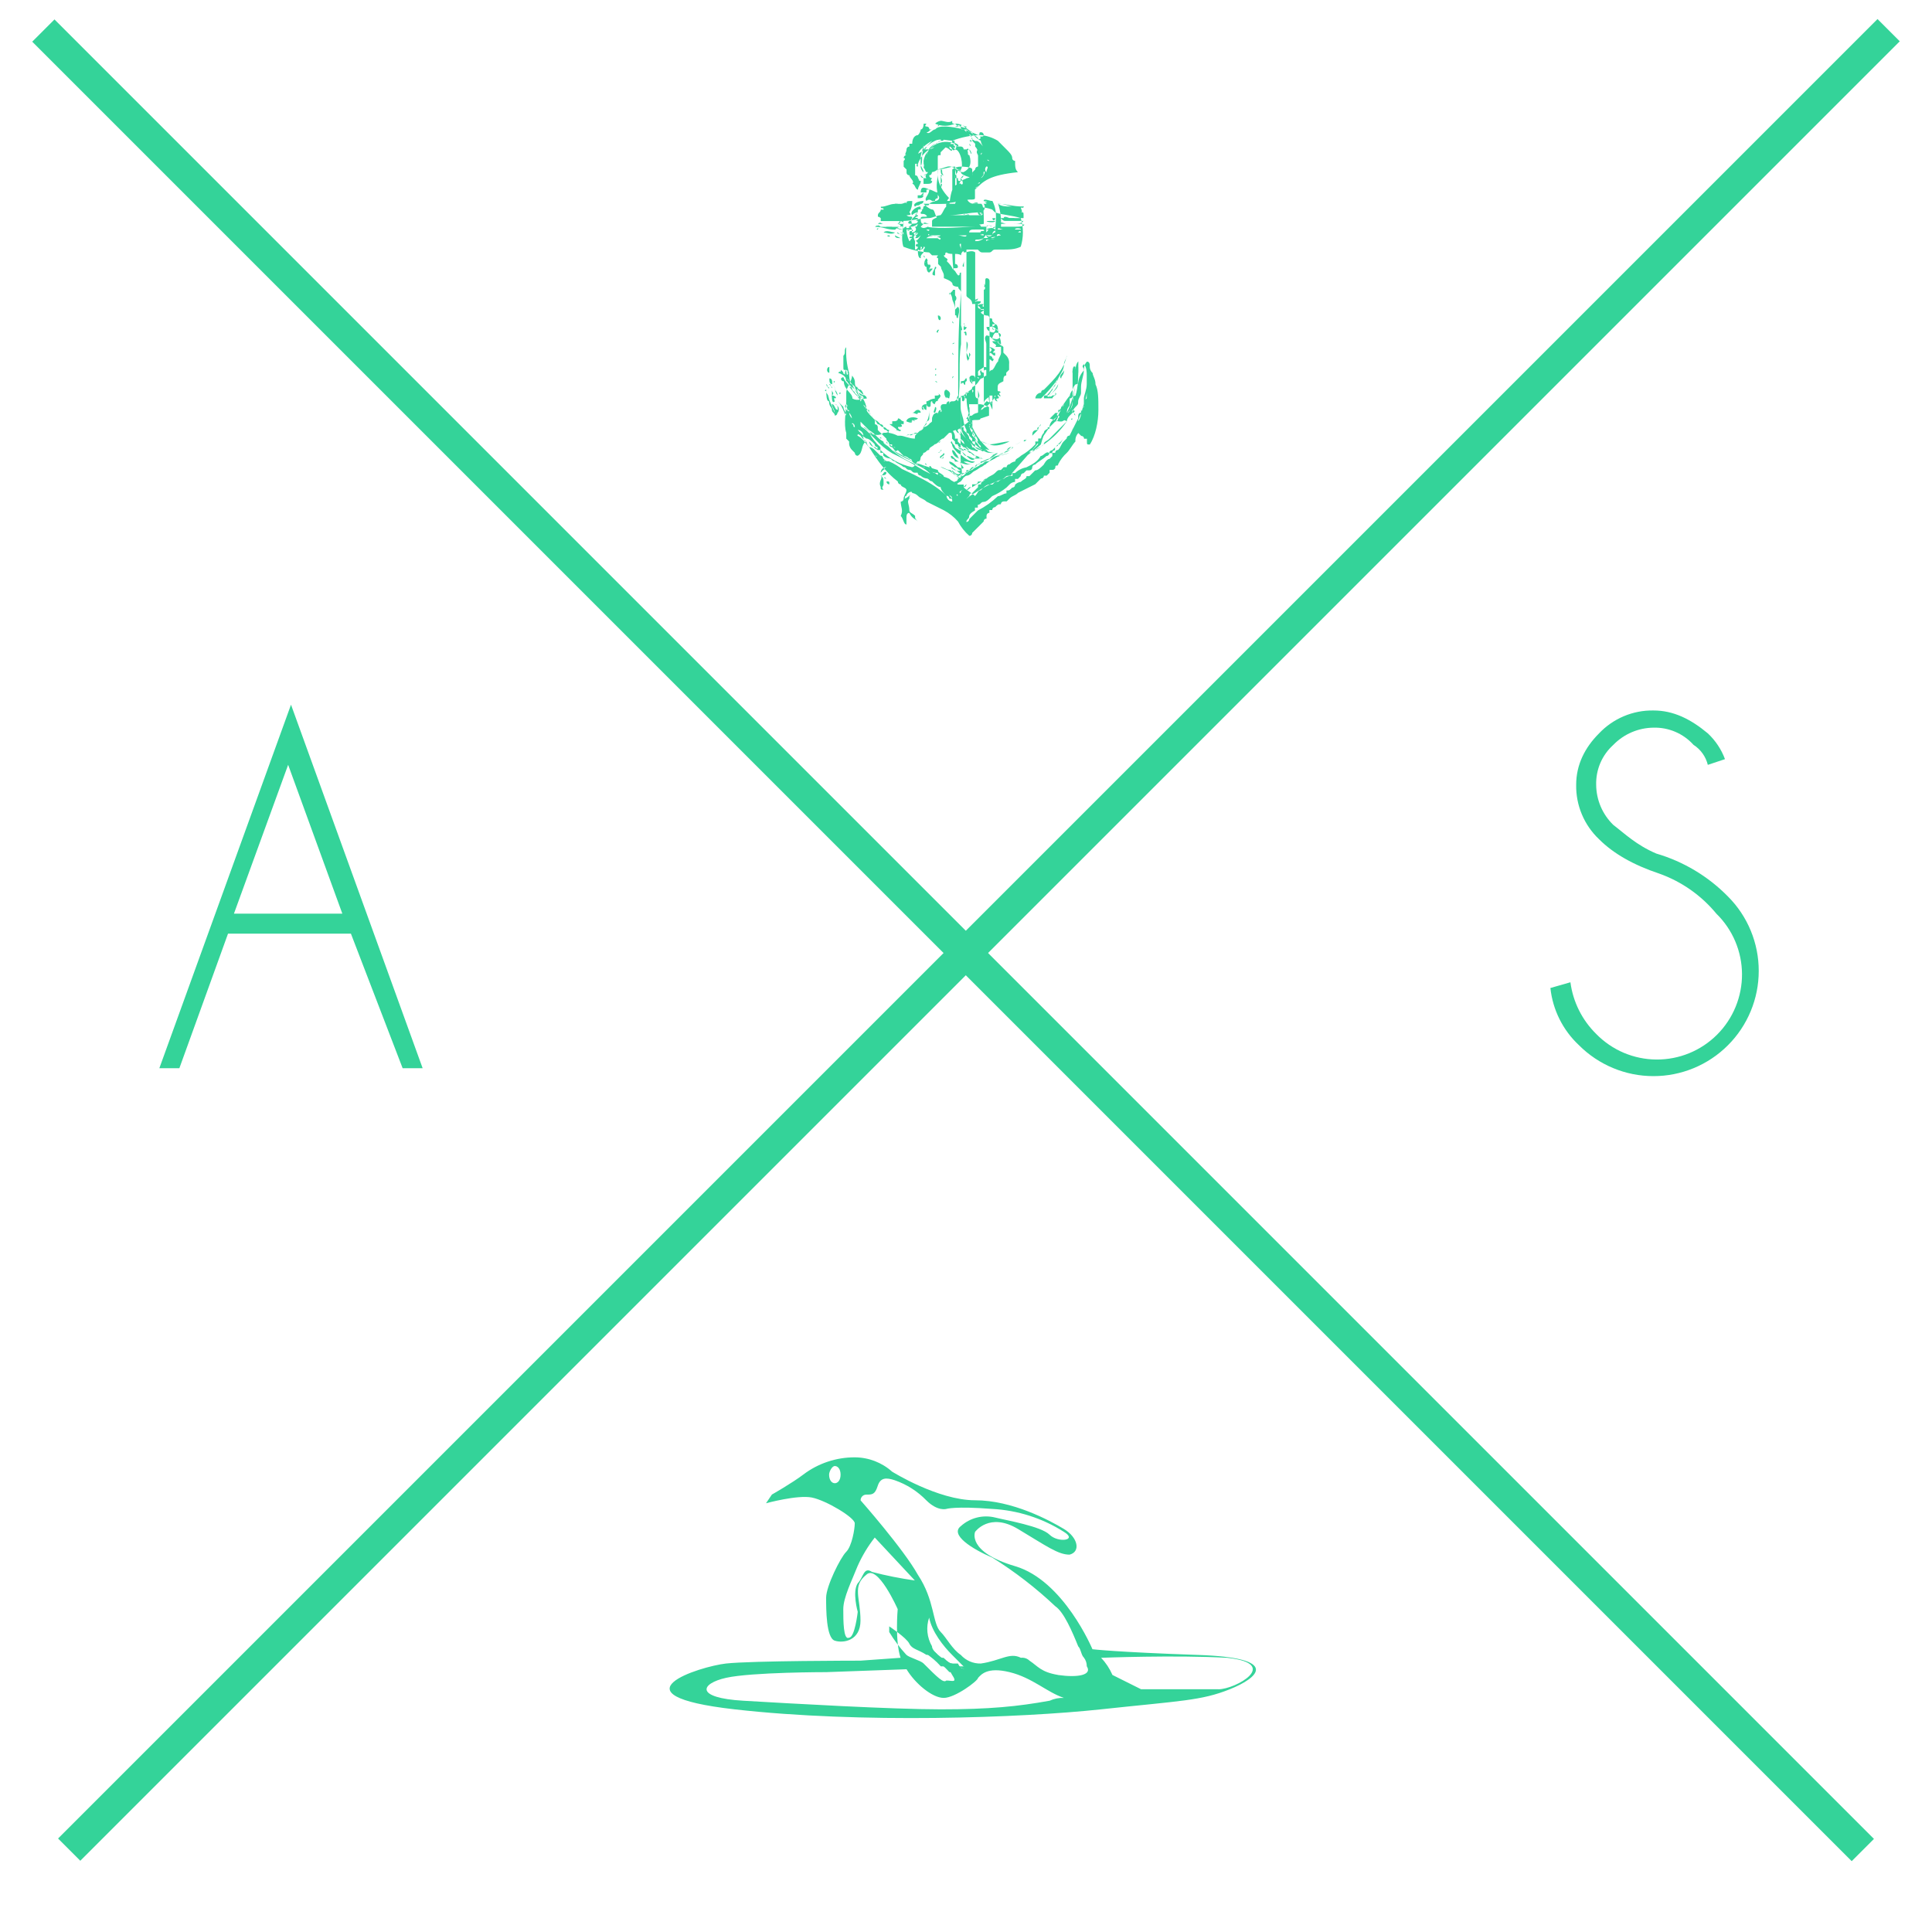 <svg width="85" height="85" viewBox="0 0 85 85" fill="none" xmlns="http://www.w3.org/2000/svg">
<path d="M41.514 5.44C41.388 5.44 41.388 5.44 41.261 5.567C41.263 5.44 41.388 5.44 41.514 5.44Z" fill="#34D399"/>
<path d="M41.514 5.81C41.514 5.684 41.64 5.81 41.766 5.81C41.766 5.945 41.64 5.81 41.514 5.81Z" fill="#34D399"/>
<path d="M41.388 5.811L41.261 5.937C41.261 5.92 41.264 5.903 41.27 5.888C41.276 5.872 41.286 5.858 41.297 5.847C41.309 5.835 41.323 5.825 41.339 5.819C41.354 5.813 41.371 5.81 41.388 5.811Z" fill="#34D399"/>
<path d="M43.025 6.574C43.151 6.7 43.151 7.072 43.151 7.33C43.025 7.203 43.151 7.077 43.151 6.951C43.025 6.827 42.9 6.7 43.025 6.574Z" fill="#34D399"/>
<path d="M40.382 6.827C40.508 6.701 40.382 6.953 40.382 6.827V6.827Z" fill="#34D399"/>
<path d="M40.382 6.951C40.508 6.951 40.382 7.077 40.382 7.077V7.329C40.255 7.329 40.382 7.203 40.382 6.951Z" fill="#34D399"/>
<path d="M41.892 7.456C41.991 7.868 42.033 8.291 42.019 8.714C41.892 8.714 42.019 8.588 42.019 8.462V7.33C42.019 7.708 41.892 7.582 41.892 7.456Z" fill="#34D399"/>
<path d="M41.388 7.456C41.514 7.456 41.388 7.582 41.514 7.708C41.388 7.708 41.388 7.582 41.388 7.456Z" fill="#34D399"/>
<path d="M42.648 7.456C42.774 7.456 42.648 7.582 42.648 7.582C42.522 7.582 42.648 7.582 42.648 7.456Z" fill="#34D399"/>
<path d="M41.388 7.708C41.514 7.708 41.388 7.834 41.388 7.708C41.388 7.834 41.514 7.961 41.388 8.087V7.708Z" fill="#34D399"/>
<path d="M40.382 7.833C40.508 7.959 40.382 7.959 40.382 7.833V7.833Z" fill="#34D399"/>
<path d="M41.388 8.085C41.514 8.085 41.388 8.211 41.388 8.337V8.467C41.262 8.467 41.388 8.593 41.388 8.719V8.085Z" fill="#34D399"/>
<path d="M40.885 8.965C41.011 8.839 41.263 8.839 41.64 8.839H42.269C41.816 8.943 41.35 8.985 40.885 8.965Z" fill="#34D399"/>
<path d="M42.774 8.965C42.774 8.965 43.026 8.839 43.026 8.965H42.774Z" fill="#34D399"/>
<path d="M39.751 9.093C39.877 8.967 39.877 9.093 39.751 9.093V9.345C39.751 9.471 39.751 9.597 39.625 9.597C39.625 9.724 39.625 9.85 39.498 9.85C39.594 9.75 39.667 9.631 39.711 9.5C39.754 9.369 39.768 9.23 39.751 9.093Z" fill="#34D399"/>
<path d="M42.395 9.219C42.395 9.093 42.521 9.219 42.648 9.219C42.648 9.345 42.395 9.219 42.395 9.219Z" fill="#34D399"/>
<path d="M42.395 9.463C42.395 9.337 42.648 9.463 42.648 9.463C42.632 9.445 42.613 9.43 42.591 9.42C42.569 9.41 42.545 9.405 42.521 9.405C42.498 9.405 42.474 9.41 42.452 9.42C42.43 9.43 42.411 9.445 42.395 9.463Z" fill="#34D399"/>
<path d="M43.151 9.463C43.151 9.337 43.277 9.337 43.151 9.463V9.463Z" fill="#34D399"/>
<path d="M41.263 9.596C41.263 9.596 41.516 9.47 41.516 9.596H41.263Z" fill="#34D399"/>
<path d="M41.64 9.596C41.64 9.47 41.766 9.47 41.64 9.596V9.596Z" fill="#34D399"/>
<path d="M42.648 9.463C42.648 9.589 42.521 9.463 42.395 9.463H42.648Z" fill="#34D399"/>
<path d="M42.648 9.596C42.648 9.47 42.774 9.47 42.648 9.596V9.596Z" fill="#34D399"/>
<path d="M38.869 9.596C38.869 9.47 38.995 9.596 39.121 9.596C39.105 9.613 39.086 9.627 39.064 9.636C39.042 9.645 39.019 9.65 38.995 9.65C38.972 9.65 38.948 9.645 38.927 9.636C38.905 9.627 38.885 9.613 38.869 9.596Z" fill="#34D399"/>
<path d="M43.662 9.596H43.788C43.782 9.722 43.662 9.722 43.662 9.596Z" fill="#34D399"/>
<path d="M44.16 9.596C44.16 9.47 44.413 9.596 44.413 9.596H44.658C44.411 9.722 44.285 9.722 44.16 9.596Z" fill="#34D399"/>
<path d="M43.782 9.722C43.782 9.848 43.153 9.722 43.529 9.722H43.782Z" fill="#34D399"/>
<path d="M43.403 9.974C43.403 9.848 43.656 9.974 43.656 9.974C43.639 9.957 43.62 9.944 43.598 9.934C43.576 9.925 43.553 9.92 43.529 9.92C43.506 9.92 43.483 9.925 43.461 9.934C43.439 9.944 43.42 9.957 43.403 9.974Z" fill="#34D399"/>
<path d="M43.782 9.974C43.782 10.1 43.529 9.974 43.403 10.1H43.662C43.662 10.084 43.665 10.068 43.67 10.053C43.676 10.038 43.685 10.024 43.696 10.012C43.707 10.001 43.72 9.991 43.735 9.985C43.75 9.978 43.766 9.975 43.782 9.974Z" fill="#34D399"/>
<path d="M43.782 10.101C43.782 10.227 43.656 10.101 43.529 10.227H43.403C43.529 9.974 43.662 10.101 43.782 10.101Z" fill="#34D399"/>
<path d="M41.766 10.477V10.73C41.766 10.856 41.766 10.982 41.64 10.982V10.73C41.64 10.604 41.64 10.477 41.766 10.477Z" fill="#34D399"/>
<path d="M41.892 10.477V10.975C41.766 10.975 41.766 10.849 41.766 10.723C41.766 10.597 41.766 10.477 41.892 10.477Z" fill="#34D399"/>
<path d="M41.514 10.477C41.64 10.477 41.514 10.73 41.514 10.856V10.477Z" fill="#34D399"/>
<path d="M41.388 10.603C41.514 10.729 41.388 10.856 41.388 10.982C41.263 11.108 41.263 10.729 41.388 10.603Z" fill="#34D399"/>
<path d="M41.388 11.359C41.388 11.233 41.514 11.359 41.388 11.359V11.359Z" fill="#34D399"/>
<path d="M41.388 11.611C41.388 11.485 41.514 11.485 41.388 11.611V11.611Z" fill="#34D399"/>
<path d="M41.263 13.877C41.28 13.877 41.297 13.88 41.312 13.886C41.328 13.892 41.342 13.901 41.353 13.913C41.365 13.925 41.374 13.939 41.381 13.955C41.387 13.97 41.39 13.987 41.389 14.003V14.759V14.003C41.388 14.13 41.263 14.13 41.263 13.877Z" fill="#34D399"/>
<path d="M41.892 14.13C42.019 14.256 41.892 14.256 41.892 14.13V14.13Z" fill="#34D399"/>
<path d="M41.263 14.508C41.389 14.508 41.263 14.508 41.263 14.634C41.137 14.633 41.263 14.508 41.263 14.508Z" fill="#34D399"/>
<path d="M41.892 15.137C42.019 15.011 42.019 15.137 41.892 15.137V15.137Z" fill="#34D399"/>
<path d="M41.892 15.514C42.019 15.64 41.892 15.64 41.892 15.514V15.514Z" fill="#34D399"/>
<path d="M41.137 16.27C41.137 16.143 41.263 16.27 41.137 16.27V16.27Z" fill="#34D399"/>
<path d="M41.137 16.522C41.137 16.396 41.263 16.522 41.137 16.522V16.522Z" fill="#34D399"/>
<path d="M41.892 16.648C41.892 16.522 42.019 16.522 41.892 16.648V16.648Z" fill="#34D399"/>
<path d="M41.137 16.768C41.263 16.768 41.263 16.894 41.137 16.768V16.768Z" fill="#34D399"/>
<path d="M41.766 17.782C41.892 17.782 41.892 18.16 41.766 18.16C41.64 18.16 41.766 18.034 41.766 17.908V17.782Z" fill="#34D399"/>
<path d="M41.64 17.908C41.766 18.034 41.766 18.287 41.514 18.287C41.64 18.159 41.514 17.908 41.64 17.908Z" fill="#34D399"/>
<path d="M41.137 17.908C41.263 17.908 41.137 18.16 41.137 18.16C41.006 18.159 41.137 18.032 41.137 17.908Z" fill="#34D399"/>
<path d="M39.122 19.545C39.248 19.671 39.374 19.671 39.5 19.797C39.374 19.924 39.374 19.797 39.248 19.671C39.231 19.672 39.215 19.669 39.199 19.663C39.184 19.657 39.169 19.647 39.158 19.635C39.146 19.624 39.136 19.61 39.13 19.594C39.124 19.578 39.121 19.562 39.122 19.545Z" fill="#34D399"/>
<path d="M43.277 19.671C43.277 19.545 43.403 19.671 43.277 19.671V19.671Z" fill="#34D399"/>
<path d="M41.514 19.922C41.64 20.048 41.388 20.048 41.388 20.174C41.263 20.048 41.514 20.048 41.514 19.922Z" fill="#34D399"/>
<path d="M41.892 21.433C41.766 21.433 41.892 21.307 41.892 21.307L42.019 21.18C42.035 21.181 42.052 21.178 42.068 21.172C42.083 21.166 42.097 21.156 42.109 21.145C42.121 21.133 42.13 21.119 42.136 21.103C42.142 21.088 42.145 21.071 42.145 21.054C42.271 21.054 42.271 20.928 42.397 20.928L42.523 20.802H42.65L42.776 20.676C42.902 20.55 43.028 20.55 43.154 20.423C43.28 20.423 43.28 20.297 43.407 20.297C43.533 20.297 43.533 20.297 43.659 20.171C43.785 20.171 44.037 19.919 44.157 19.919C43.905 20.045 43.778 20.171 43.528 20.297C43.336 20.451 43.124 20.578 42.899 20.676C42.772 20.802 42.646 20.928 42.52 20.928C42.394 20.928 42.394 21.054 42.268 21.18C42.019 21.308 42.019 21.433 41.892 21.433Z" fill="#34D399"/>
<path d="M42.9 20.174C42.9 20.048 43.152 20.174 43.152 20.174H42.9Z" fill="#34D399"/>
<path d="M40.758 20.42C40.758 20.546 40.632 20.294 40.758 20.42V20.42Z" fill="#34D399"/>
<path d="M42.9 8.337C42.774 8.337 43.026 8.211 43.026 8.211C42.9 8.211 42.9 8.337 42.774 8.464C42.709 8.536 42.618 8.581 42.522 8.59C42.514 8.641 42.519 8.693 42.535 8.742C42.552 8.791 42.58 8.836 42.617 8.872C42.653 8.909 42.698 8.936 42.747 8.952C42.797 8.968 42.849 8.973 42.9 8.965C43.026 8.965 42.9 9.091 42.774 9.091H42.522C42.395 9.091 42.269 8.965 42.023 8.965C42.023 8.948 42.026 8.932 42.032 8.916C42.038 8.901 42.048 8.886 42.059 8.875C42.071 8.863 42.085 8.854 42.101 8.847C42.116 8.841 42.133 8.838 42.15 8.839C42.023 8.46 42.15 7.831 42.023 7.454V8.467C42.023 8.593 42.023 8.719 41.897 8.719V7.456C42.006 7.373 42.139 7.329 42.276 7.33C42.276 7.33 42.774 7.33 42.774 7.456V7.834C42.774 7.834 42.276 7.708 42.276 7.582C42.276 7.456 42.023 7.456 42.023 7.33C41.771 7.33 41.526 7.456 41.268 7.456C41.268 7.954 41.142 8.085 41.268 8.59C41.394 8.716 41.268 8.842 41.142 8.842C41.142 8.968 41.268 8.968 41.394 8.968H41.773C41.899 7.71 42.271 8.339 42.271 7.96C42.271 7.96 42.769 7.708 42.769 7.834V7.96C42.817 8.01 42.853 8.07 42.875 8.135C42.897 8.201 42.904 8.271 42.895 8.339V8.718C42.895 8.844 42.517 8.718 42.517 8.844C41.968 8.823 41.419 8.865 40.88 8.97C40.88 9.096 40.754 8.97 40.627 9.096C40.618 9.193 40.573 9.283 40.501 9.348C40.501 9.475 40.627 9.348 40.754 9.475C40.88 9.601 40.508 9.463 40.508 9.596C40.508 9.729 40.508 9.848 40.634 9.848L40.508 9.974C40.634 10.1 40.76 9.974 40.886 9.974H41.006V9.722C41.006 9.596 41.504 9.47 41.761 9.47H43.146C43.272 9.47 43.272 9.343 43.02 9.343C43.019 9.36 43.022 9.377 43.028 9.392C43.035 9.408 43.044 9.422 43.056 9.434C43.067 9.445 43.081 9.455 43.097 9.461C43.112 9.467 43.129 9.47 43.146 9.47C43.146 9.343 43.02 9.343 43.02 9.217H42.894C43.02 9.091 43.271 9.091 43.649 9.217L43.775 9.343C44.154 9.47 44.53 9.47 44.909 9.596C45.035 10.006 45.035 10.444 44.909 10.854C44.657 10.98 44.411 10.98 44.027 10.98H43.775C43.649 10.98 43.649 11.107 43.523 11.107H43.27C43.144 11.107 43.144 11.107 43.018 10.98H42.52V12.996C42.52 13.122 42.772 13.122 42.772 13.374H43.025C43.025 13.5 43.151 13.5 43.151 13.627C43.277 13.627 43.277 13.627 43.403 13.753C43.403 13.879 43.529 13.879 43.529 14.005C43.656 14.005 43.656 14.005 43.656 14.131L43.782 14.258C43.782 14.384 43.529 14.384 43.403 14.384C43.403 14.51 43.529 14.636 43.782 14.636H43.662C43.679 14.636 43.695 14.633 43.711 14.627C43.727 14.621 43.74 14.612 43.752 14.6C43.764 14.588 43.773 14.574 43.78 14.559C43.786 14.543 43.789 14.527 43.788 14.51C43.662 14.51 43.662 14.51 43.662 14.384C43.788 14.384 43.788 14.51 43.914 14.51C43.914 14.762 44.041 14.888 44.041 15.139V15.518C44.041 15.644 43.914 15.77 43.914 15.896C43.788 16.022 43.788 16.148 43.662 16.275C43.536 16.275 43.536 16.401 43.41 16.527C43.284 16.527 43.284 16.653 43.157 16.653C43.031 16.779 43.031 16.905 42.779 17.032C42.779 17.158 42.653 17.158 42.527 17.284V17.41C42.515 17.709 42.557 18.008 42.653 18.292C42.644 18.36 42.651 18.43 42.673 18.495C42.695 18.561 42.731 18.62 42.779 18.67V18.922C42.874 19.11 43.002 19.279 43.157 19.421C43.284 19.421 43.41 19.547 43.536 19.547C43.788 19.547 44.165 19.421 44.417 19.421C44.165 19.547 43.788 19.673 43.536 19.547C42.781 19.421 42.654 18.665 42.654 17.91C42.637 17.926 42.624 17.946 42.614 17.967C42.605 17.989 42.6 18.012 42.6 18.036C42.6 18.06 42.605 18.083 42.614 18.105C42.624 18.126 42.637 18.146 42.654 18.162C42.646 18.231 42.653 18.3 42.675 18.366C42.697 18.431 42.733 18.491 42.781 18.541V18.793C42.902 19.072 43.07 19.327 43.279 19.548C43.363 19.632 43.447 19.716 43.531 19.801C42.902 19.675 42.776 19.045 42.649 18.29V18.669C42.649 18.795 42.649 18.795 42.776 18.921C42.776 19.047 42.776 19.173 42.902 19.173V19.299C42.901 19.316 42.904 19.333 42.91 19.348C42.917 19.364 42.926 19.378 42.938 19.39C42.95 19.401 42.964 19.411 42.979 19.417C42.995 19.423 43.011 19.426 43.028 19.425H43.154V19.552L43.529 19.922C43.782 20.048 44.027 20.048 44.411 19.922C44.272 19.984 44.122 20.016 43.97 20.016C43.818 20.016 43.668 19.984 43.529 19.922C43.403 19.922 43.151 19.796 43.151 19.67V19.543L43.025 19.417C43.016 19.32 42.971 19.23 42.898 19.165C42.898 19.039 42.772 19.039 42.772 18.913C42.772 18.786 42.646 18.415 42.646 18.157C42.52 18.283 42.646 18.41 42.646 18.536C42.646 18.662 42.646 18.914 42.772 19.034V19.16L42.898 19.286C42.898 19.412 42.898 19.412 43.025 19.538C43.151 19.791 43.523 19.917 43.78 19.917H43.529C43.403 19.917 43.403 19.791 43.277 19.791C43.151 19.791 43.025 19.665 42.898 19.538V19.424H42.772V19.298L42.646 19.172C42.647 19.155 42.644 19.138 42.637 19.123C42.631 19.107 42.622 19.093 42.61 19.081C42.598 19.07 42.584 19.06 42.569 19.054C42.553 19.048 42.537 19.045 42.52 19.045V18.919C42.458 18.8 42.416 18.673 42.394 18.541C42.394 18.415 42.268 18.162 42.268 17.912V18.29V18.669C42.268 19.167 42.646 19.424 42.897 19.676C43.023 19.676 43.149 19.802 43.275 19.802C43.275 19.929 43.149 19.802 43.149 19.802C43.052 19.793 42.962 19.748 42.897 19.676V19.55C42.88 19.55 42.864 19.548 42.848 19.541C42.832 19.535 42.818 19.526 42.807 19.514C42.795 19.502 42.785 19.488 42.779 19.473C42.773 19.457 42.77 19.441 42.771 19.424L42.644 19.298C42.644 19.172 42.518 19.045 42.392 18.919V18.793H42.266C42.266 18.793 42.266 18.541 42.14 18.541C42.014 18.415 42.014 18.043 42.014 17.785V18.415C42.013 18.431 42.016 18.448 42.022 18.463C42.028 18.479 42.038 18.493 42.05 18.505C42.061 18.517 42.075 18.526 42.091 18.532C42.106 18.538 42.123 18.541 42.14 18.541C42.131 18.609 42.138 18.679 42.16 18.744C42.182 18.81 42.218 18.869 42.266 18.919C42.266 19.045 42.392 19.172 42.518 19.298C42.644 19.424 42.771 19.55 42.771 19.676C42.897 19.676 42.897 19.802 43.023 19.802C43.023 19.929 42.897 19.802 42.771 19.802C42.681 19.775 42.6 19.727 42.534 19.66C42.468 19.595 42.419 19.513 42.392 19.424L42.266 19.298V19.172C42.108 18.951 42.02 18.688 42.014 18.416C41.887 18.542 42.014 18.669 42.014 18.795C42.023 18.892 42.068 18.982 42.14 19.047C42.156 19.047 42.173 19.049 42.189 19.056C42.204 19.062 42.218 19.071 42.23 19.083C42.242 19.095 42.251 19.109 42.257 19.124C42.263 19.14 42.266 19.157 42.266 19.173V19.299C42.27 19.365 42.298 19.427 42.345 19.473C42.391 19.52 42.453 19.547 42.518 19.552V19.678L42.644 19.804C42.518 19.804 42.518 19.678 42.392 19.678L42.266 19.552L42.14 19.425V19.299H42.014C42.022 19.231 42.015 19.161 41.993 19.096C41.971 19.03 41.935 18.971 41.887 18.921C41.761 18.921 41.887 19.047 41.887 19.173V19.299L42.014 19.425C42.013 19.442 42.016 19.459 42.022 19.474C42.028 19.49 42.038 19.504 42.05 19.516C42.061 19.528 42.075 19.537 42.091 19.543C42.106 19.549 42.123 19.552 42.14 19.552C42.14 19.678 42.266 19.678 42.392 19.804C42.392 19.93 42.266 19.678 42.14 19.678V19.552C42.071 19.484 42.027 19.395 42.014 19.299V19.424C42.014 19.55 42.014 19.55 42.14 19.55V19.676L42.266 19.802C42.392 19.929 42.392 20.055 42.518 20.055C42.644 20.055 42.771 20.181 42.897 20.181C42.771 20.307 42.644 20.181 42.518 20.055L42.392 19.929C42.266 19.802 42.14 19.802 42.014 19.676C42.014 19.55 41.887 19.55 41.887 19.424C41.761 19.424 41.887 19.55 41.887 19.55C41.887 19.676 42.014 19.802 42.14 19.929C42.392 20.055 42.518 20.307 42.895 20.307C42.769 20.433 42.643 20.307 42.517 20.307H42.39L42.264 20.181C42.248 20.181 42.231 20.178 42.215 20.172C42.2 20.166 42.186 20.157 42.174 20.145C42.162 20.133 42.153 20.119 42.147 20.104C42.141 20.088 42.138 20.071 42.138 20.055C42.012 19.929 42.012 19.802 41.886 19.802C41.891 19.901 41.933 19.994 42.003 20.064C42.073 20.134 42.166 20.175 42.264 20.181C42.324 20.257 42.399 20.319 42.485 20.363C42.571 20.407 42.666 20.43 42.762 20.433H42.51C42.322 20.401 42.149 20.313 42.012 20.181L41.886 20.055C41.76 20.055 41.886 20.181 41.886 20.181C41.902 20.18 41.919 20.183 41.935 20.19C41.95 20.196 41.964 20.205 41.976 20.217C41.988 20.229 41.997 20.243 42.003 20.258C42.009 20.274 42.012 20.29 42.012 20.307H42.138C42.264 20.307 42.264 20.433 42.39 20.559C42.39 20.686 42.264 20.559 42.138 20.559C42.012 20.433 41.886 20.307 41.76 20.307C41.76 20.433 41.886 20.433 42.012 20.559C42.138 20.559 42.138 20.686 42.264 20.686C42.138 20.812 41.886 20.559 41.886 20.559C41.76 20.559 42.012 20.686 42.012 20.686C42.138 20.686 42.138 20.812 42.264 20.812C42.138 20.938 42.012 20.812 41.886 20.686C41.886 20.812 42.012 20.812 42.138 20.938C42.264 20.938 42.264 20.812 42.39 20.812H42.517V20.686H42.643C42.769 20.686 42.769 20.559 42.895 20.559C42.895 20.543 42.898 20.526 42.904 20.511C42.91 20.495 42.919 20.481 42.931 20.469C42.943 20.457 42.957 20.448 42.972 20.442C42.988 20.436 43.005 20.433 43.021 20.433C43.038 20.434 43.055 20.431 43.07 20.425C43.086 20.418 43.1 20.409 43.111 20.397C43.123 20.386 43.133 20.371 43.139 20.356C43.145 20.34 43.148 20.324 43.148 20.307C43.274 20.307 43.4 20.181 43.526 20.181L43.652 20.055C43.72 19.986 43.809 19.942 43.904 19.929C43.652 20.181 43.275 20.307 43.023 20.427L42.897 20.553H42.771L42.644 20.679C42.518 20.805 42.392 20.805 42.268 20.931C42.268 21.058 42.394 20.931 42.394 20.931C42.52 20.805 42.646 20.679 42.772 20.679C42.898 20.553 43.025 20.553 43.27 20.427C43.397 20.3 43.523 20.3 43.768 20.174C43.895 20.048 44.147 20.048 44.266 19.922C44.217 19.97 44.157 20.006 44.091 20.028C44.026 20.05 43.956 20.057 43.888 20.048C43.792 20.061 43.703 20.106 43.636 20.174L43.509 20.3H43.383V20.42C43.257 20.42 43.257 20.546 43.131 20.546C42.994 20.678 42.82 20.766 42.633 20.799C42.507 20.925 42.38 21.051 42.256 21.051C42.132 21.051 42.004 20.799 41.877 20.799C41.751 20.672 41.625 20.672 41.379 20.546C41.506 20.546 41.632 20.672 41.758 20.672C41.775 20.672 41.791 20.675 41.807 20.681C41.822 20.687 41.836 20.696 41.848 20.708C41.86 20.72 41.869 20.734 41.875 20.75C41.882 20.765 41.885 20.782 41.884 20.799C42.01 20.925 42.136 20.925 42.263 21.051C42.389 20.799 42.263 20.553 42.263 20.169V20.043V19.922V17.404C42.389 17.53 42.263 17.656 42.389 17.656C42.406 17.64 42.419 17.62 42.429 17.598C42.438 17.577 42.443 17.553 42.443 17.53C42.443 17.506 42.438 17.483 42.429 17.461C42.419 17.439 42.406 17.42 42.389 17.404C42.515 17.404 42.389 17.53 42.515 17.53C42.641 17.53 42.389 17.277 42.515 17.277C42.641 17.151 42.641 17.277 42.641 17.404C42.767 17.404 42.641 17.277 42.641 17.277C42.658 17.278 42.674 17.275 42.69 17.269C42.706 17.262 42.719 17.253 42.731 17.241C42.743 17.23 42.752 17.215 42.759 17.2C42.765 17.184 42.768 17.168 42.767 17.151C42.894 17.151 42.767 17.277 42.767 17.404C42.894 17.404 42.767 17.277 42.767 17.151C42.641 17.277 42.515 17.277 42.389 17.404C42.263 17.404 42.263 17.53 42.136 17.53C42.01 17.656 42.01 17.656 41.884 17.656C41.867 17.655 41.851 17.658 41.835 17.665C41.82 17.671 41.806 17.68 41.794 17.692C41.782 17.704 41.773 17.718 41.767 17.733C41.76 17.749 41.758 17.765 41.758 17.782C41.758 17.799 41.755 17.815 41.749 17.831C41.743 17.846 41.734 17.86 41.722 17.872C41.71 17.884 41.696 17.893 41.681 17.899C41.665 17.906 41.648 17.909 41.632 17.908C41.49 18.063 41.321 18.192 41.134 18.287C41.008 18.287 41.008 18.413 41.008 18.539C40.881 18.665 40.755 18.791 40.629 18.791C40.629 18.918 40.503 18.918 40.377 19.044C40.251 19.17 40.251 19.17 40.251 19.296C39.998 19.296 39.752 19.17 39.621 19.17H39.495C39.376 19.108 39.249 19.066 39.117 19.044L38.99 18.918C38.974 18.918 38.957 18.915 38.942 18.909C38.926 18.903 38.912 18.893 38.9 18.882C38.888 18.87 38.879 18.856 38.873 18.84C38.867 18.825 38.864 18.808 38.864 18.791C38.865 18.775 38.862 18.758 38.856 18.742C38.849 18.727 38.84 18.713 38.828 18.701C38.816 18.689 38.802 18.68 38.787 18.674C38.771 18.668 38.755 18.665 38.738 18.665L38.612 18.539C38.612 18.539 38.36 18.413 38.36 18.287C38.233 18.16 38.107 17.908 37.981 17.789C37.855 17.536 37.602 17.159 37.483 16.907C37.357 16.781 37.357 16.529 37.357 16.409C37.253 16.041 37.21 15.658 37.231 15.275C37.105 15.401 37.231 15.527 37.105 15.654V16.152C37.105 16.278 37.105 16.278 37.231 16.278C37.105 16.404 37.231 16.656 37.231 16.776C37.357 16.65 37.231 16.524 37.231 16.278C37.357 16.278 37.231 16.53 37.357 16.404L37.231 16.53V16.656C37.231 16.783 37.357 16.909 37.483 17.035C37.483 17.161 37.609 17.161 37.609 17.287L37.735 17.413C37.735 17.54 37.861 17.54 37.861 17.666C37.988 17.54 37.735 17.54 37.861 17.413C37.993 17.551 38.081 17.724 38.114 17.912V18.038H38.24V18.164L38.366 18.29C38.366 18.416 38.492 18.416 38.492 18.542V18.669C38.509 18.668 38.526 18.671 38.541 18.677C38.557 18.683 38.571 18.693 38.583 18.704C38.594 18.716 38.604 18.73 38.61 18.746C38.616 18.761 38.619 18.778 38.619 18.795V18.921L38.997 19.299C38.997 19.425 39.123 19.425 39.123 19.552H39.249V19.678H39.376V19.804H39.502L39.628 19.93L39.754 20.056C39.85 20.07 39.938 20.114 40.007 20.183C40.023 20.182 40.04 20.185 40.055 20.191C40.071 20.197 40.085 20.207 40.097 20.218C40.108 20.23 40.118 20.244 40.124 20.26C40.13 20.275 40.133 20.292 40.133 20.309C40.201 20.377 40.289 20.422 40.385 20.435H40.508L40.634 20.561H40.76L40.886 20.687C41.013 20.687 41.013 20.813 41.139 20.813C41.265 20.94 41.517 20.94 41.768 21.066C41.894 21.192 42.02 21.192 42.146 21.318H42.399V21.444C42.525 21.57 42.777 21.697 42.897 21.823C43.023 21.697 43.023 21.57 43.149 21.57C43.275 21.444 43.401 21.318 43.528 21.318H43.662L43.788 21.192H43.914C43.982 21.123 44.071 21.079 44.167 21.066C44.217 21.018 44.276 20.982 44.342 20.96C44.407 20.938 44.477 20.931 44.545 20.94V20.813H44.658C44.795 20.682 44.969 20.594 45.156 20.561C45.409 20.435 45.654 20.309 45.785 20.063C45.912 20.063 46.038 19.811 46.164 19.937C46.163 19.92 46.166 19.904 46.173 19.888C46.179 19.872 46.188 19.858 46.2 19.847C46.212 19.835 46.226 19.826 46.241 19.819C46.257 19.813 46.273 19.81 46.29 19.811L46.669 19.432L46.795 19.306L46.921 19.18L47.047 19.054C47.3 18.801 47.426 18.424 47.545 18.172C47.456 18.503 47.285 18.807 47.047 19.054L46.795 19.306C46.669 19.432 46.669 19.558 46.542 19.558C46.542 19.684 46.542 19.558 46.416 19.684V19.811C46.4 19.81 46.383 19.813 46.367 19.819C46.352 19.826 46.338 19.835 46.326 19.847C46.314 19.858 46.305 19.872 46.299 19.888C46.293 19.904 46.29 19.92 46.29 19.937H46.164C46.164 19.954 46.161 19.97 46.155 19.986C46.149 20.001 46.14 20.015 46.128 20.027C46.116 20.039 46.102 20.048 46.087 20.054C46.071 20.061 46.054 20.064 46.038 20.063C45.912 20.189 45.659 20.315 45.54 20.442C45.523 20.441 45.506 20.444 45.491 20.45C45.475 20.456 45.461 20.466 45.45 20.477C45.438 20.489 45.428 20.503 45.422 20.519C45.416 20.534 45.413 20.551 45.414 20.568C45.414 20.584 45.411 20.601 45.405 20.616C45.399 20.632 45.389 20.646 45.378 20.658C45.366 20.67 45.352 20.679 45.336 20.685C45.321 20.691 45.304 20.694 45.287 20.694H45.161L45.035 20.82C45.018 20.82 45.002 20.823 44.986 20.829C44.971 20.835 44.957 20.844 44.945 20.856C44.933 20.868 44.924 20.882 44.918 20.897C44.911 20.913 44.908 20.93 44.909 20.946L44.783 21.072H44.658V21.199C44.561 21.208 44.471 21.253 44.406 21.325L44.28 21.451C44.088 21.605 43.876 21.732 43.651 21.829C43.524 21.956 43.398 22.082 43.272 22.082C43.146 22.082 43.146 22.208 43.02 22.208V22.334H42.894V22.46C42.894 22.46 42.641 22.587 42.641 22.713C42.641 22.839 42.515 22.839 42.515 22.965C42.532 22.965 42.548 22.962 42.564 22.956C42.579 22.95 42.593 22.941 42.605 22.929C42.617 22.917 42.626 22.903 42.633 22.888C42.639 22.872 42.642 22.855 42.641 22.839L43.02 22.46C43.342 22.293 43.639 22.082 43.901 21.831C44.027 21.831 44.154 21.705 44.28 21.705V21.579C44.406 21.579 44.406 21.579 44.532 21.453C44.549 21.453 44.565 21.45 44.581 21.444C44.596 21.438 44.611 21.428 44.622 21.417C44.634 21.405 44.643 21.391 44.65 21.375C44.656 21.36 44.659 21.343 44.658 21.326C44.726 21.258 44.815 21.213 44.911 21.2C45.037 21.074 45.163 21.074 45.163 20.948H45.289L45.541 20.696C45.668 20.696 45.794 20.569 45.92 20.443C45.92 20.443 46.046 20.191 46.172 20.191L46.298 20.065V19.922H46.425C46.424 19.905 46.427 19.889 46.433 19.873C46.44 19.858 46.449 19.843 46.461 19.832C46.472 19.82 46.486 19.811 46.502 19.804C46.517 19.798 46.534 19.795 46.551 19.796C46.677 19.67 46.677 19.543 46.803 19.417L46.929 19.291C46.929 19.274 46.932 19.258 46.938 19.242C46.944 19.227 46.953 19.213 46.965 19.201C46.977 19.189 46.991 19.18 47.007 19.174C47.022 19.167 47.039 19.164 47.056 19.165L47.434 18.41C47.434 18.283 47.434 18.157 47.56 18.157V18.031L47.686 17.905V17.526C47.686 17.4 47.812 17.148 47.812 16.897C47.939 16.897 47.812 17.023 47.812 17.023C47.832 17.282 47.789 17.541 47.686 17.779C47.686 17.905 47.686 17.905 47.56 18.031C47.686 18.157 47.434 18.283 47.434 18.529C47.56 18.403 47.56 18.151 47.686 17.774C47.686 17.648 47.686 17.648 47.812 17.521V16.522C47.812 16.396 47.812 16.143 47.686 16.024C47.56 16.15 47.686 16.15 47.686 16.276C47.686 16.529 47.56 16.774 47.56 17.032V17.284C47.56 17.41 47.434 17.536 47.434 17.663C47.434 17.789 47.434 17.789 47.308 17.915C47.239 17.983 47.195 18.072 47.182 18.167L47.056 18.293C46.987 18.361 46.943 18.45 46.929 18.546L46.174 19.301C46.048 19.427 45.922 19.427 45.922 19.553C45.73 19.707 45.518 19.834 45.292 19.932C45.292 19.806 45.419 19.806 45.545 19.806C45.671 19.68 45.797 19.68 45.923 19.553C46.319 19.283 46.661 18.942 46.931 18.546C46.805 18.419 46.805 18.546 46.679 18.546C46.426 18.546 46.3 18.419 46.181 18.419L46.433 18.167H46.559V18.041C46.576 18.041 46.592 18.038 46.608 18.032C46.623 18.026 46.638 18.017 46.649 18.005C46.661 17.993 46.67 17.979 46.677 17.964C46.683 17.948 46.686 17.931 46.685 17.915C46.811 17.789 46.938 17.536 47.064 17.417C47.077 17.321 47.121 17.232 47.19 17.164C47.203 17.069 47.248 16.98 47.316 16.912C47.333 16.913 47.349 16.91 47.365 16.903C47.38 16.897 47.395 16.888 47.406 16.876C47.418 16.864 47.427 16.85 47.434 16.835C47.44 16.819 47.443 16.803 47.442 16.786C47.475 16.598 47.563 16.425 47.695 16.288C47.686 16.219 47.693 16.15 47.715 16.084C47.737 16.019 47.773 15.959 47.821 15.909C47.947 15.909 47.947 16.035 47.947 16.162C47.956 16.259 48.001 16.349 48.073 16.414C48.073 16.54 48.199 16.666 48.199 16.912C48.325 17.164 48.325 17.541 48.325 18.046C48.325 18.551 48.199 19.18 47.947 19.557C47.821 19.557 47.821 19.557 47.821 19.43V19.304H47.695C47.695 19.288 47.692 19.271 47.686 19.256C47.68 19.24 47.67 19.226 47.659 19.214C47.647 19.202 47.633 19.193 47.617 19.187C47.602 19.181 47.585 19.178 47.569 19.178L47.442 19.052C47.395 19.101 47.359 19.159 47.337 19.224C47.315 19.288 47.307 19.356 47.315 19.424C47.188 19.55 47.062 19.802 46.936 19.922C46.781 20.064 46.652 20.232 46.557 20.42C46.557 20.546 46.431 20.42 46.431 20.546C46.432 20.563 46.429 20.579 46.423 20.595C46.416 20.61 46.407 20.625 46.395 20.636C46.383 20.648 46.369 20.657 46.354 20.664C46.338 20.67 46.322 20.673 46.305 20.672H46.179V20.799L46.053 20.925H45.927C45.927 20.941 45.924 20.958 45.918 20.974C45.912 20.989 45.902 21.003 45.891 21.015C45.879 21.027 45.865 21.036 45.849 21.042C45.834 21.048 45.817 21.051 45.8 21.051L45.548 21.303L44.793 21.682C44.666 21.808 44.54 21.808 44.414 21.934L44.288 22.06H44.16C44.144 22.06 44.127 22.063 44.111 22.069C44.096 22.075 44.082 22.084 44.07 22.096C44.058 22.108 44.049 22.122 44.043 22.138C44.036 22.153 44.033 22.17 44.034 22.186C43.908 22.186 43.908 22.186 43.782 22.312C43.765 22.312 43.748 22.315 43.733 22.321C43.717 22.327 43.703 22.337 43.691 22.349C43.68 22.36 43.67 22.374 43.664 22.39C43.658 22.405 43.655 22.422 43.656 22.439H43.529V22.565C43.513 22.564 43.496 22.567 43.48 22.574C43.465 22.58 43.451 22.589 43.439 22.601C43.427 22.613 43.418 22.627 43.412 22.642C43.406 22.658 43.403 22.674 43.403 22.691V22.817C43.386 22.817 43.37 22.82 43.354 22.826C43.339 22.832 43.325 22.841 43.313 22.853C43.301 22.865 43.292 22.879 43.286 22.895C43.279 22.91 43.276 22.927 43.277 22.943L43.025 23.196L42.898 23.322L42.772 23.448C42.773 23.465 42.77 23.481 42.764 23.497C42.757 23.512 42.748 23.526 42.736 23.538C42.724 23.55 42.71 23.559 42.695 23.566C42.679 23.572 42.663 23.575 42.646 23.574C42.443 23.397 42.274 23.183 42.148 22.945C41.971 22.742 41.757 22.573 41.519 22.447L40.764 22.069C40.637 21.942 40.511 21.942 40.385 21.816C40.317 21.747 40.228 21.703 40.133 21.69C40.007 21.816 40.007 21.816 40.007 21.942C39.88 22.069 40.007 22.195 40.007 22.44C40.007 22.567 40.133 22.567 40.259 22.693C40.259 22.819 40.259 22.819 40.385 22.945C40.259 22.819 40.133 22.819 40.007 22.567C39.88 22.567 39.88 22.693 39.88 22.819V22.945V23.076C39.754 23.076 39.754 22.824 39.628 22.698C39.754 22.445 39.628 22.319 39.628 22.069C39.645 22.069 39.661 22.066 39.677 22.06C39.692 22.054 39.706 22.044 39.718 22.033C39.73 22.021 39.739 22.007 39.745 21.991C39.752 21.976 39.755 21.959 39.754 21.942C39.88 21.942 40.007 21.816 40.133 21.69C40.133 21.564 39.88 21.69 39.88 21.816C39.754 21.816 39.88 21.942 39.754 21.942C39.754 21.816 39.88 21.69 39.88 21.564C39.88 21.438 39.628 21.438 39.628 21.311C39.611 21.312 39.595 21.309 39.579 21.303C39.564 21.297 39.55 21.287 39.538 21.276C39.526 21.264 39.517 21.25 39.51 21.234C39.504 21.219 39.501 21.202 39.502 21.185C39.004 20.807 38.62 20.304 38.242 19.675C38.17 19.609 38.125 19.519 38.115 19.422C37.863 19.548 37.989 19.92 37.737 20.051C37.72 20.052 37.704 20.049 37.688 20.043C37.673 20.037 37.659 20.027 37.647 20.015C37.635 20.004 37.626 19.99 37.62 19.974C37.613 19.959 37.61 19.942 37.611 19.925L37.485 19.799C37.416 19.731 37.372 19.642 37.358 19.547V19.424L37.232 19.298V19.045C37.106 18.667 37.232 18.038 37.232 17.661V17.408V17.282C37.232 17.03 37.485 16.784 37.485 16.527C37.553 16.595 37.598 16.684 37.611 16.779C37.611 16.905 37.611 17.032 37.737 17.032C37.611 17.158 37.863 17.284 37.863 17.53C37.863 17.656 37.989 17.656 37.989 17.782C37.989 17.908 38.115 17.908 38.115 18.034C38.242 18.287 38.494 18.413 38.614 18.663C38.74 18.663 38.74 18.79 38.866 18.79C38.992 18.79 38.992 18.916 39.118 18.916C39.118 19.042 38.992 19.042 38.866 19.042C38.74 19.168 38.487 19.168 38.237 19.042C38.363 19.28 38.532 19.494 38.735 19.671V19.797C39.116 20.174 39.596 20.436 40.119 20.553C40.245 20.553 40.245 20.427 40.372 20.3C40.388 20.301 40.405 20.298 40.42 20.292C40.436 20.286 40.45 20.276 40.462 20.265C40.474 20.253 40.483 20.239 40.489 20.223C40.495 20.208 40.498 20.191 40.498 20.174C40.498 20.048 40.624 20.048 40.624 19.922C40.75 19.922 40.75 19.796 40.876 19.796C40.876 19.67 41.002 19.67 41.129 19.543C41.255 19.543 41.381 19.291 41.507 19.291C41.591 19.207 41.675 19.123 41.76 19.039H41.886C41.886 18.913 42.138 18.913 42.138 18.913C42.264 18.786 42.517 18.66 42.636 18.534V15.516C42.762 15.642 42.636 15.642 42.636 15.768V17.784H43.134C43.266 17.805 43.394 17.848 43.513 17.91V18.288L43.134 18.415C43.134 18.541 42.756 18.415 42.756 18.541C42.756 18.667 42.63 18.667 42.63 18.793C42.756 18.793 42.63 18.667 42.63 18.667H42.756V18.541C42.756 18.541 42.63 18.415 42.63 18.541C42.503 18.541 42.63 18.415 42.503 18.415C42.63 18.288 42.63 18.288 42.756 18.288C42.824 18.22 42.912 18.175 43.008 18.162L43.134 18.036C43.26 18.036 43.26 17.91 43.386 17.91L43.639 17.657C43.708 17.59 43.752 17.501 43.765 17.405C43.891 17.405 43.639 17.531 43.765 17.531C43.765 17.548 43.767 17.565 43.774 17.58C43.78 17.596 43.789 17.61 43.801 17.622C43.813 17.633 43.827 17.643 43.842 17.649C43.858 17.655 43.874 17.658 43.891 17.657C43.891 17.657 43.765 17.531 43.891 17.531C44.017 17.531 43.891 17.405 43.891 17.405C43.891 17.279 44.017 17.531 44.017 17.405C44.017 17.405 43.891 17.279 44.017 17.279C44.017 17.153 43.891 17.279 43.891 17.153C43.891 16.9 43.891 16.9 44.144 16.774C44.144 16.648 44.144 16.522 44.27 16.522V16.396L44.396 16.27V16.019C44.404 15.95 44.398 15.881 44.376 15.815C44.354 15.75 44.318 15.69 44.27 15.64L44.144 15.514V15.264C44.017 15.137 43.891 15.137 43.891 15.011C43.639 15.011 43.639 14.759 43.393 14.759C43.267 14.885 43.393 15.011 43.393 15.137V16.648V17.277C43.41 17.277 43.426 17.28 43.442 17.286C43.458 17.292 43.472 17.301 43.483 17.313C43.495 17.325 43.505 17.339 43.511 17.355C43.517 17.37 43.52 17.387 43.519 17.404H43.662V17.782L43.536 17.656V15.64V15.142V14.885V14.387V12.493V12.367C43.536 12.35 43.533 12.333 43.527 12.318C43.521 12.302 43.512 12.288 43.5 12.276C43.488 12.264 43.474 12.255 43.459 12.249C43.443 12.243 43.426 12.24 43.41 12.24C43.284 12.24 43.41 12.493 43.284 12.619C43.41 12.619 43.284 12.493 43.284 12.493C43.284 12.493 43.41 12.745 43.284 12.745V13.115V13.242V13.494V17.775C43.284 17.523 43.536 17.523 43.536 17.397C43.41 17.523 43.662 18.026 43.662 18.026V17.774L43.41 17.648C43.284 17.774 43.284 17.774 43.284 17.9C43.157 17.9 43.157 18.152 43.031 18.152V16.27C43.031 16.143 42.905 16.143 43.031 16.017V13.877V14.004V14.13V14.256C43.031 14.382 43.157 14.634 43.031 14.885V17.151C43.031 17.277 43.157 17.404 43.031 17.53C42.905 17.53 42.905 17.404 42.905 17.277V17.025V11.108C42.779 10.982 42.527 11.108 42.407 11.108V11.737C42.281 11.737 42.407 11.611 42.407 11.485V11.108C42.407 10.982 42.281 11.108 42.281 11.234C42.155 11.108 41.783 11.234 41.652 11.108C41.526 11.108 41.652 11.234 41.526 11.234C41.526 11.361 41.778 11.361 41.652 11.487C41.778 11.613 41.904 11.739 41.904 11.865C42.03 11.865 42.03 11.991 42.156 12.117C42.282 12.117 42.156 11.991 42.282 11.991V12.244V12.496V12.617V15.011V15.137C42.156 15.893 42.282 16.774 42.156 17.656C42.139 17.64 42.126 17.62 42.116 17.598C42.107 17.577 42.102 17.553 42.102 17.53C42.102 17.506 42.107 17.483 42.116 17.461C42.126 17.439 42.139 17.42 42.156 17.404V17.151C42.156 15.64 42.156 14.38 42.282 12.87C42.282 12.743 42.156 12.743 42.156 12.617C42.156 12.617 41.904 12.617 41.904 12.491C41.904 12.365 41.526 12.239 41.526 12.239V12.119C41.526 11.993 41.399 11.867 41.399 11.741L41.273 11.614V11.359C41.273 11.359 41.147 11.359 41.273 11.233H41.006L40.88 11.107C40.491 11.083 40.108 10.998 39.746 10.854C39.62 10.476 39.746 10.099 39.746 9.72C40.124 9.72 40.501 9.594 40.88 9.594C41.006 9.594 41.258 9.468 41.378 9.468C41.504 9.342 41.504 9.216 41.63 9.089C41.622 9.021 41.629 8.951 41.65 8.886C41.672 8.82 41.708 8.761 41.756 8.711C41.504 8.459 41.258 8.082 41.258 7.703V6.951C41.258 6.825 41.258 6.825 41.384 6.825V6.699L41.511 6.573L41.637 6.446C41.763 6.32 41.889 6.32 41.889 6.194C42.291 6.038 42.717 5.952 43.148 5.942C43.415 5.968 43.673 6.054 43.903 6.194L44.281 6.573C44.407 6.699 44.534 6.825 44.534 6.951C44.533 6.968 44.536 6.984 44.542 7C44.549 7.015 44.558 7.03 44.57 7.041C44.581 7.053 44.596 7.062 44.611 7.069C44.627 7.075 44.643 7.078 44.66 7.077C44.66 7.33 44.66 7.456 44.786 7.575C43.529 7.708 43.277 7.959 42.9 8.337ZM42.271 5.567C42.145 5.567 42.271 5.44 42.271 5.567C42.271 5.567 42.523 5.693 42.523 5.567C42.397 5.567 42.271 5.44 42.271 5.567C42.271 5.44 42.019 5.567 42.019 5.567H42.271ZM42.019 5.44C41.892 5.44 41.892 5.44 41.892 5.314C41.766 5.44 41.514 5.314 41.394 5.314C41.299 5.327 41.21 5.372 41.142 5.44C41.28 5.502 41.429 5.534 41.58 5.534C41.731 5.534 41.881 5.502 42.019 5.44ZM41.64 5.567C41.388 5.567 41.261 5.567 41.142 5.693C41.016 5.693 40.89 5.945 40.764 5.819C40.89 5.819 40.89 5.693 41.016 5.693H40.89C40.89 5.676 40.887 5.659 40.881 5.644C40.875 5.628 40.865 5.614 40.854 5.602C40.842 5.591 40.828 5.581 40.812 5.575C40.797 5.569 40.78 5.566 40.764 5.567C40.637 5.567 40.764 5.44 40.764 5.44H40.637C40.637 5.44 40.637 5.693 40.511 5.693C40.498 5.788 40.454 5.877 40.385 5.945C40.259 5.945 40.133 6.071 40.133 6.324H40.01V6.45C39.993 6.449 39.977 6.452 39.961 6.458C39.945 6.465 39.931 6.474 39.919 6.486C39.908 6.497 39.898 6.512 39.892 6.527C39.886 6.543 39.883 6.559 39.884 6.576C39.884 6.702 39.757 6.828 39.884 6.828C39.867 6.828 39.85 6.831 39.835 6.837C39.819 6.843 39.805 6.852 39.793 6.864C39.782 6.876 39.772 6.89 39.766 6.906C39.76 6.921 39.757 6.938 39.757 6.954C39.757 6.954 39.884 6.954 39.757 7.081V7.333L39.884 7.459V7.585C39.883 7.602 39.886 7.619 39.892 7.634C39.898 7.65 39.908 7.664 39.919 7.676C39.931 7.687 39.945 7.697 39.961 7.703C39.977 7.709 39.993 7.712 40.01 7.711C40.01 7.838 40.262 7.964 40.136 8.09C40.262 8.09 40.262 8.342 40.388 8.342C40.388 8.216 40.514 8.09 40.514 7.964C40.498 7.964 40.481 7.961 40.466 7.955C40.45 7.949 40.436 7.94 40.424 7.928C40.412 7.916 40.403 7.902 40.397 7.886C40.391 7.871 40.388 7.854 40.388 7.838C40.389 7.821 40.386 7.804 40.38 7.789C40.373 7.773 40.364 7.759 40.352 7.747C40.34 7.736 40.327 7.726 40.311 7.72C40.295 7.714 40.279 7.711 40.262 7.711V6.953C40.388 6.827 40.388 6.7 40.514 6.574C40.656 6.419 40.825 6.291 41.013 6.196L40.76 6.448C40.761 6.465 40.758 6.481 40.752 6.497C40.745 6.512 40.736 6.527 40.724 6.538C40.712 6.55 40.698 6.559 40.683 6.566C40.667 6.572 40.651 6.575 40.634 6.574C40.776 6.419 40.944 6.291 41.132 6.196C41.384 6.07 41.63 6.196 42.014 6.196C41.887 6.322 42.266 6.322 42.14 6.448C42.014 6.322 41.761 6.322 41.511 6.322C41.461 6.37 41.401 6.406 41.336 6.428C41.27 6.45 41.2 6.457 41.132 6.448C41.006 6.574 40.88 6.574 40.634 6.574C40.634 6.7 40.136 6.827 40.136 6.953V7.079C40.153 7.079 40.169 7.081 40.185 7.088C40.2 7.094 40.214 7.103 40.226 7.115C40.238 7.127 40.247 7.141 40.253 7.156C40.26 7.172 40.263 7.188 40.262 7.205H40.388C40.514 6.827 40.886 6.45 41.27 6.45C41.396 6.45 41.648 6.45 41.768 6.576C41.768 6.576 41.894 6.702 41.894 6.576C41.877 6.576 41.861 6.573 41.845 6.567C41.83 6.561 41.816 6.552 41.804 6.54C41.792 6.528 41.783 6.514 41.777 6.499C41.77 6.483 41.767 6.466 41.768 6.45C41.894 6.45 41.894 6.702 42.02 6.576L41.894 6.45C41.894 6.45 42.02 6.576 42.02 6.45L41.894 6.324C42.02 6.324 42.146 6.45 42.02 6.576C42.273 6.576 42.399 7.331 42.273 7.457C42.273 7.584 42.273 7.457 42.146 7.457C42.146 7.71 41.894 7.71 42.02 7.836H42.146C42.146 7.962 42.146 7.962 42.273 7.962C42.254 7.978 42.24 7.997 42.23 8.019C42.22 8.041 42.214 8.064 42.214 8.088C42.214 8.112 42.22 8.136 42.23 8.158C42.24 8.18 42.254 8.199 42.273 8.214C42.272 8.198 42.275 8.181 42.281 8.166C42.287 8.15 42.297 8.136 42.309 8.124C42.32 8.112 42.334 8.103 42.35 8.097C42.365 8.091 42.382 8.088 42.399 8.088V7.962L42.525 7.836H42.651V7.71H42.777V7.584L42.903 7.457C42.903 7.441 42.906 7.424 42.912 7.409C42.918 7.393 42.928 7.379 42.939 7.367C42.951 7.355 42.965 7.346 42.981 7.34C42.996 7.334 43.013 7.331 43.03 7.331V6.7C43.016 6.605 42.972 6.516 42.903 6.448V6.322L42.777 6.196V6.07L42.399 5.691C42.273 5.691 42.273 5.691 42.273 5.565C42.146 5.565 42.146 5.565 42.02 5.439C42.399 5.439 42.518 5.691 42.776 5.817C42.776 5.943 42.902 5.943 43.028 6.07C43.028 6.07 43.028 6.196 43.154 6.07C43.028 5.943 43.28 6.07 43.28 5.943C43.281 5.927 43.278 5.91 43.272 5.895C43.265 5.879 43.256 5.865 43.244 5.853C43.233 5.841 43.218 5.832 43.203 5.826C43.187 5.82 43.171 5.817 43.154 5.817C43.028 5.817 43.154 5.943 43.028 5.943C42.595 5.727 42.123 5.599 41.64 5.567ZM42.648 6.825C42.522 6.825 42.648 6.699 42.522 6.573H42.395C42.396 6.556 42.393 6.539 42.387 6.524C42.381 6.508 42.371 6.494 42.359 6.482C42.348 6.471 42.334 6.461 42.318 6.455C42.303 6.449 42.286 6.446 42.269 6.446H42.143C42.126 6.447 42.11 6.444 42.094 6.438C42.079 6.432 42.065 6.422 42.053 6.41C42.041 6.399 42.032 6.385 42.026 6.369C42.019 6.354 42.016 6.337 42.017 6.32C41.877 6.261 41.726 6.235 41.575 6.242C41.423 6.25 41.276 6.291 41.142 6.364C41.009 6.437 40.894 6.538 40.806 6.662C40.718 6.785 40.658 6.926 40.632 7.076C40.632 7.076 40.632 7.454 40.758 7.574H41.006C41.102 7.56 41.19 7.516 41.258 7.448C41.384 7.448 41.637 7.321 41.756 7.321C42.009 7.321 42.135 7.574 42.386 7.574C42.648 7.456 42.774 7.203 42.648 6.827V6.825ZM40.758 6.825C40.777 6.718 40.821 6.616 40.887 6.529C40.953 6.443 41.038 6.373 41.137 6.327C41.263 6.327 41.263 6.201 41.389 6.201C41.137 6.322 40.885 6.448 40.758 6.827V6.825ZM43.913 8.965C44.017 9.29 44.059 9.632 44.039 9.973H44.658C44.784 9.973 45.156 9.973 45.037 9.846C45.037 9.973 45.037 9.846 44.911 9.846H44.029C44.029 9.72 44.155 9.846 44.281 9.846H44.534C44.786 9.846 44.912 9.846 45.032 9.72H44.276C44.15 9.72 44.15 9.72 44.024 9.594H45.032V9.463C45.032 9.337 45.032 9.337 44.906 9.337C45.032 9.337 44.906 9.211 44.906 9.084H44.407C44.281 9.084 44.029 9.084 43.91 8.958C44.162 8.958 44.407 9.084 44.539 9.084H44.791C44.791 9.084 45.043 9.211 45.043 9.084C44.537 9.093 44.285 8.965 43.906 8.965H43.913ZM45.928 17.149C45.911 17.149 45.895 17.152 45.879 17.158C45.864 17.164 45.85 17.174 45.838 17.185C45.826 17.197 45.817 17.211 45.811 17.227C45.805 17.242 45.802 17.259 45.802 17.276C45.736 17.28 45.675 17.308 45.628 17.354C45.582 17.401 45.554 17.462 45.55 17.528H45.802C46.084 17.262 46.338 16.966 46.557 16.646C46.684 16.394 46.81 16.268 46.81 16.017C46.81 15.891 46.936 15.765 46.936 15.639C46.803 16.27 46.425 16.648 45.922 17.151L45.928 17.149ZM46.181 18.786C46.181 18.913 46.054 18.913 46.181 18.786C46.054 18.913 45.928 19.039 45.928 19.165L45.669 19.424V19.55L45.543 19.676C45.417 19.802 45.165 20.055 45.045 20.055L44.919 20.181H44.793V20.307C44.666 20.433 44.666 20.433 44.54 20.433C44.288 20.686 43.911 20.812 43.659 20.931C43.533 20.931 43.533 21.058 43.407 21.058C43.28 21.184 43.154 21.184 43.154 21.31C43.028 21.31 43.028 21.31 43.028 21.436C42.944 21.52 42.86 21.604 42.776 21.688C42.759 21.688 42.742 21.691 42.727 21.697C42.711 21.703 42.697 21.712 42.685 21.724C42.673 21.736 42.664 21.75 42.658 21.766C42.652 21.781 42.649 21.798 42.649 21.814L42.523 21.941L42.271 22.193C42.145 22.319 42.019 22.445 42.019 22.572V22.445L42.397 22.067C42.539 21.912 42.708 21.783 42.895 21.688C43.288 21.429 43.71 21.218 44.154 21.059C44.28 20.933 44.28 20.933 44.406 20.933C44.423 20.933 44.439 20.93 44.455 20.924C44.47 20.918 44.484 20.909 44.496 20.897C44.508 20.885 44.517 20.871 44.523 20.856C44.529 20.84 44.532 20.823 44.532 20.807C45.287 19.925 45.79 19.422 46.169 18.791L46.181 18.786ZM46.181 18.786C46.054 18.786 46.054 18.913 46.181 18.786C46.054 18.913 45.928 18.913 45.928 19.039C45.86 19.107 45.815 19.195 45.802 19.291H45.676V19.424H45.55V19.55C45.365 19.746 45.154 19.914 44.92 20.048C44.794 20.174 44.668 20.174 44.668 20.3C44.572 20.314 44.484 20.358 44.416 20.427C44.399 20.426 44.383 20.429 44.367 20.435C44.352 20.442 44.337 20.451 44.326 20.462C44.314 20.474 44.304 20.488 44.298 20.504C44.292 20.52 44.289 20.536 44.29 20.553H44.16L44.034 20.679C43.908 20.679 43.908 20.679 43.782 20.805C43.656 20.931 43.529 20.931 43.403 21.058C43.277 21.058 43.277 21.184 43.151 21.184H43.025C43.025 21.2 43.022 21.217 43.016 21.233C43.01 21.248 43.001 21.262 42.989 21.274C42.977 21.286 42.963 21.295 42.947 21.301C42.932 21.307 42.915 21.31 42.898 21.31H42.772V21.436H42.646L42.52 21.562C42.646 21.562 42.646 21.436 42.772 21.436C43.165 21.177 43.588 20.965 44.031 20.807C44.047 20.807 44.064 20.804 44.08 20.798C44.095 20.792 44.109 20.783 44.121 20.771C44.133 20.759 44.142 20.745 44.148 20.729C44.154 20.714 44.157 20.697 44.157 20.681H44.283C44.535 20.554 44.781 20.302 45.038 20.183C45.291 19.93 45.536 19.804 45.794 19.553C45.92 19.055 46.046 18.924 46.172 18.798L46.425 18.546C46.441 18.546 46.458 18.543 46.473 18.537C46.489 18.531 46.503 18.521 46.515 18.51C46.527 18.498 46.536 18.484 46.542 18.468C46.548 18.453 46.551 18.436 46.551 18.419C46.551 18.419 46.677 18.293 46.551 18.293C46.425 18.411 46.174 18.537 46.174 18.79L46.181 18.786ZM46.433 18.534C46.502 18.466 46.546 18.377 46.559 18.282C46.425 18.411 46.3 18.537 46.425 18.537L46.433 18.534ZM39.128 21.305C39.128 21.179 39.128 21.179 39.002 21.179C39.001 21.195 39.004 21.212 39.009 21.227C39.015 21.242 39.023 21.257 39.035 21.269C39.046 21.281 39.059 21.291 39.074 21.297C39.089 21.304 39.105 21.308 39.122 21.308L39.128 21.305ZM37.617 17.023C37.744 17.023 37.744 17.149 37.87 17.149C37.938 17.217 37.983 17.306 37.996 17.402C37.744 17.276 37.617 17.149 37.617 17.023C37.491 16.897 37.365 16.897 37.365 16.771C37.239 16.771 37.239 16.519 37.113 16.519C37.239 16.645 37.239 16.645 37.239 16.771C37.256 16.77 37.272 16.773 37.288 16.78C37.303 16.786 37.317 16.795 37.329 16.807C37.341 16.819 37.35 16.833 37.356 16.848C37.363 16.864 37.366 16.88 37.365 16.897C37.365 16.914 37.368 16.93 37.374 16.946C37.38 16.962 37.389 16.976 37.401 16.987C37.413 16.999 37.427 17.008 37.443 17.015C37.458 17.021 37.475 17.024 37.491 17.023L37.87 17.402C37.886 17.401 37.903 17.404 37.919 17.41C37.934 17.417 37.948 17.426 37.96 17.438C37.972 17.45 37.981 17.464 37.987 17.479C37.993 17.495 37.996 17.511 37.996 17.528C37.87 17.528 37.87 17.402 37.744 17.276C37.744 17.402 37.87 17.402 37.87 17.528C37.617 17.402 37.491 17.149 37.372 17.03C37.389 17.029 37.405 17.032 37.421 17.039C37.436 17.045 37.45 17.054 37.462 17.066C37.474 17.078 37.483 17.092 37.489 17.107C37.495 17.123 37.498 17.139 37.498 17.156L37.624 17.282C37.498 17.03 37.246 16.904 37.126 16.653C37.126 16.653 37.126 16.527 37 16.653C36.999 16.67 37.002 16.686 37.009 16.702C37.015 16.717 37.024 16.732 37.036 16.743C37.048 16.755 37.062 16.764 37.077 16.771C37.093 16.777 37.109 16.78 37.126 16.779C37.126 17.158 37.505 17.277 37.505 17.535C37.757 17.661 37.883 17.535 38.134 17.535C38.134 17.408 38.008 17.408 37.882 17.282L37.252 16.653C37.248 16.588 37.22 16.526 37.174 16.479C37.127 16.433 37.065 16.405 37 16.401C37 16.401 37 16.275 36.874 16.401C37.232 16.522 37.353 16.768 37.611 17.027L37.617 17.023ZM39.381 18.913C39.507 18.913 39.633 19.039 39.633 18.913C39.616 18.913 39.6 18.91 39.584 18.904C39.569 18.898 39.554 18.888 39.543 18.877C39.531 18.865 39.522 18.851 39.515 18.835C39.509 18.82 39.506 18.803 39.507 18.786C39.633 18.786 39.759 18.786 39.633 18.66H39.759V18.534C39.633 18.534 39.633 18.408 39.507 18.408C39.507 18.534 39.381 18.534 39.254 18.534V18.66H39.128C39.5 18.914 39.5 18.914 39.374 18.914L39.381 18.913ZM42.278 16.897C42.404 16.771 42.404 16.897 42.404 16.897C42.53 17.023 42.404 16.771 42.53 16.771V16.645C42.404 16.645 42.53 16.771 42.278 16.771V16.897ZM43.033 16.399V16.525C43.285 16.525 43.033 16.399 43.159 16.273C43.159 16.29 43.162 16.306 43.168 16.322C43.174 16.337 43.183 16.351 43.195 16.363C43.207 16.375 43.221 16.384 43.236 16.39C43.252 16.397 43.269 16.399 43.285 16.399C43.285 16.273 43.285 16.273 43.411 16.273C43.411 16.147 43.411 16.147 43.285 16.147C43.151 16.27 43.025 16.27 43.025 16.396L43.033 16.399ZM43.662 15.011C43.662 15.137 43.914 15.137 43.788 15.264H44.041C44.041 15.247 44.038 15.23 44.032 15.215C44.026 15.199 44.017 15.185 44.005 15.173C43.993 15.162 43.979 15.152 43.963 15.146C43.948 15.14 43.931 15.137 43.914 15.137C43.914 15.137 44.041 15.264 44.041 15.137C44.024 15.138 44.007 15.135 43.992 15.129C43.976 15.123 43.962 15.113 43.95 15.101C43.939 15.09 43.929 15.075 43.923 15.06C43.917 15.044 43.914 15.028 43.914 15.011H43.662ZM39.751 10.1C39.75 10.084 39.753 10.067 39.76 10.052C39.766 10.036 39.775 10.022 39.787 10.01C39.798 9.998 39.813 9.989 39.828 9.983C39.844 9.977 39.86 9.974 39.877 9.974C39.869 10.191 39.912 10.407 40.003 10.604H40.129C40.003 10.604 40.003 10.604 40.129 10.477H40.01C40.01 10.351 40.136 10.477 40.136 10.351C40.01 10.351 40.01 10.351 40.01 10.225C40.01 10.099 40.262 10.225 40.136 10.099C39.884 10.099 39.757 10.225 39.757 10.099C39.884 10.099 40.01 10.225 40.01 10.099H39.757C39.884 9.973 40.01 10.099 40.01 9.973H39.884C40.01 9.973 40.01 9.973 40.136 9.846C40.01 9.846 39.884 9.846 40.01 9.72H40.136C40.01 9.72 40.136 9.594 40.136 9.594C40.136 9.468 40.01 9.594 39.884 9.468C40.01 9.468 40.136 9.468 40.01 9.342C40.097 9.19 40.14 9.018 40.136 8.844C39.884 8.844 39.884 8.844 39.884 8.97C39.884 8.844 39.757 8.97 39.631 8.97H39.379C39.127 8.97 39 9.096 38.75 9.096C38.75 9.222 38.876 9.096 38.876 9.222H38.75C38.75 9.348 38.623 9.348 38.623 9.475C38.623 9.601 38.623 9.475 38.75 9.601V9.727H39.505C39.631 9.727 39.757 9.727 39.757 9.853H38.876C38.75 9.853 38.75 9.727 38.623 9.853H39.379C39.505 9.853 39.631 9.853 39.631 9.979H38.75C38.623 9.979 38.623 9.853 38.497 9.979C38.876 9.979 38.995 10.105 39.379 10.105C39.505 9.979 39.757 9.853 39.757 10.105C39.625 10.084 39.498 10.041 39.379 9.979C39.428 10.025 39.487 10.06 39.551 10.081C39.616 10.102 39.684 10.109 39.751 10.1ZM41.388 6.197C41.514 6.197 41.514 6.197 41.514 6.071C41.497 6.071 41.481 6.074 41.465 6.08C41.45 6.086 41.436 6.095 41.424 6.107C41.413 6.118 41.403 6.132 41.397 6.147C41.391 6.163 41.388 6.179 41.388 6.196V6.197ZM40.632 6.576C40.506 6.828 40.632 7.074 40.506 7.331C40.515 7.428 40.56 7.518 40.632 7.584C40.632 7.457 40.506 7.331 40.506 7.205V6.953C40.506 6.7 40.632 6.574 40.632 6.324V6.576ZM40.632 7.207C40.758 7.207 40.758 6.828 40.758 6.954C40.758 7.081 40.632 7.077 40.632 7.203V7.207ZM40.758 7.459C40.758 7.459 40.758 7.207 40.632 7.333C40.632 7.35 40.635 7.366 40.641 7.382C40.647 7.397 40.657 7.411 40.668 7.423C40.68 7.435 40.694 7.444 40.71 7.45C40.725 7.457 40.742 7.46 40.758 7.459ZM40.885 7.459C40.885 7.585 40.632 7.711 40.758 7.838H41.006C40.989 7.838 40.973 7.835 40.957 7.829C40.941 7.823 40.927 7.814 40.916 7.802C40.904 7.79 40.895 7.776 40.888 7.76C40.882 7.745 40.879 7.728 40.88 7.711C41.006 7.711 41.006 7.585 41.006 7.459H40.885ZM40.632 7.711C40.758 7.711 40.885 7.585 40.632 7.711V7.711ZM40.632 8.09H40.758C40.885 8.09 41.011 8.09 41.011 7.964C40.885 7.964 41.011 7.838 41.011 7.838H40.632V8.09ZM40.508 8.467H40.76V8.341H40.886C40.632 8.211 40.508 8.211 40.508 8.467ZM40.754 8.845C40.769 8.827 40.788 8.812 40.81 8.802C40.832 8.792 40.856 8.787 40.88 8.787C40.904 8.787 40.927 8.792 40.949 8.802C40.971 8.812 40.99 8.827 41.006 8.845H41.132C41.132 8.829 41.135 8.812 41.141 8.797C41.147 8.781 41.156 8.767 41.168 8.755C41.18 8.743 41.194 8.734 41.209 8.728C41.225 8.722 41.242 8.719 41.258 8.719V8.467C41.132 8.467 41.006 8.341 40.88 8.341C40.885 8.59 40.632 8.714 40.758 8.84L40.754 8.845ZM40.375 8.593V8.719C40.501 8.719 40.627 8.719 40.627 8.593H40.508L40.634 8.467C40.634 8.593 40.634 8.593 40.382 8.593H40.375ZM43.272 8.845C43.398 8.845 43.651 8.972 43.651 8.845C43.529 8.84 43.277 8.714 43.277 8.84L43.272 8.845ZM40.251 9.098C40.377 8.972 40.377 9.098 40.503 8.972C40.52 8.972 40.536 8.969 40.552 8.963C40.567 8.957 40.581 8.947 40.593 8.936C40.605 8.924 40.614 8.91 40.62 8.894C40.627 8.879 40.63 8.862 40.629 8.845C40.382 8.84 40.129 8.965 40.255 9.093L40.251 9.098ZM43.662 10.351H43.41C43.284 10.351 43.284 10.351 43.284 10.225C43.284 10.225 43.536 10.225 43.536 10.099H43.41C43.536 10.099 43.662 9.973 43.788 10.099C43.788 10.225 43.662 10.099 43.662 10.351C43.662 10.334 43.665 10.318 43.671 10.302C43.677 10.287 43.686 10.273 43.698 10.261C43.71 10.249 43.724 10.24 43.739 10.234C43.755 10.227 43.772 10.225 43.788 10.225C43.788 9.727 43.914 9.343 43.662 8.84H43.536C43.41 8.84 43.41 8.967 43.284 8.84L43.41 8.967H43.157C43.284 8.967 43.284 9.465 43.284 9.848C42.654 9.974 41.647 9.848 40.891 9.848C40.765 9.848 40.639 9.722 40.639 9.848H42.905C42.905 9.848 43.157 9.848 43.157 9.974H40.758C41.388 10.1 42.395 9.974 42.898 9.974H43.397C43.397 10.227 43.397 10.353 43.27 10.472H43.523C43.506 10.473 43.489 10.47 43.474 10.464C43.458 10.457 43.444 10.448 43.432 10.436C43.421 10.425 43.411 10.411 43.405 10.395C43.399 10.379 43.396 10.363 43.397 10.346C43.413 10.363 43.432 10.377 43.454 10.386C43.476 10.395 43.499 10.4 43.523 10.4C43.546 10.4 43.57 10.395 43.591 10.386C43.613 10.377 43.633 10.363 43.649 10.346C43.782 10.227 43.782 10.351 43.662 10.351ZM40.129 9.463C40.197 9.394 40.286 9.35 40.382 9.337C40.382 9.211 40.382 9.211 40.508 9.211C40.634 9.211 40.508 9.337 40.634 9.337C40.634 9.211 40.634 9.211 40.508 9.211C40.508 9.084 40.508 9.084 40.382 9.084H40.508C40.255 9.093 40.01 9.345 40.129 9.463ZM40.129 9.841C40.255 9.841 40.382 9.841 40.382 9.715H40.255C40.272 9.716 40.289 9.713 40.304 9.707C40.32 9.7 40.334 9.691 40.346 9.679C40.358 9.668 40.367 9.653 40.373 9.638C40.379 9.622 40.382 9.606 40.382 9.589H40.255C40.382 9.463 40.382 9.589 40.382 9.463H40.255L40.382 9.337C40.255 9.596 40.01 9.596 40.129 9.848V9.841ZM43.151 9.343C42.653 9.343 42.143 9.47 41.766 9.47V9.596H41.268C41.142 9.596 41.142 9.217 41.016 9.217C40.89 9.217 40.632 8.965 40.632 8.965H43.277C43.301 8.996 43.318 9.033 43.324 9.072C43.331 9.111 43.328 9.151 43.316 9.189C43.303 9.226 43.282 9.26 43.253 9.288C43.224 9.315 43.189 9.335 43.151 9.345V9.343ZM39.996 9.973C40.123 9.973 40.123 10.099 40.123 10.225C40.249 10.225 40.375 10.099 40.249 9.973H40.375C40.249 9.973 40.375 9.973 40.375 9.846C40.327 9.893 40.269 9.928 40.206 9.95C40.143 9.972 40.076 9.981 40.01 9.974L39.996 9.973ZM38.863 9.973H38.736C38.736 9.973 38.61 9.846 38.61 9.973H38.863ZM39.241 9.973H38.989C38.989 9.973 39.248 10.1 39.248 9.974L39.241 9.973ZM44.781 10.099C45.16 10.099 44.655 9.973 44.655 10.099H44.781ZM38.61 10.099C38.736 9.973 38.484 10.099 38.61 10.099V10.099ZM44.15 10.099C44.024 10.099 43.898 9.973 43.898 10.099H44.15ZM43.27 10.099H42.892C42.766 10.099 42.639 10.099 42.639 10.225H43.138C43.138 10.099 43.39 10.225 43.264 10.099H43.27ZM40.883 10.099H40.757C40.757 10.099 40.885 10.227 40.885 10.1L40.883 10.099ZM44.788 10.225H44.914C44.914 10.225 44.914 10.099 44.788 10.225ZM42.263 10.225H41.129C41.64 10.1 42.019 10.227 42.269 10.227L42.263 10.225ZM39.374 10.227C39.248 10.227 38.995 10.1 38.876 10.227C38.995 10.227 39.248 10.351 39.374 10.227ZM39.5 10.227C39.626 10.227 39.752 10.227 39.752 10.353C39.626 10.353 39.374 10.227 39.5 10.227C39.626 10.353 39.626 10.353 39.752 10.353V10.227H39.5ZM40.255 10.353C40.255 10.336 40.258 10.319 40.264 10.304C40.27 10.288 40.28 10.274 40.291 10.262C40.303 10.251 40.317 10.242 40.333 10.235C40.348 10.229 40.365 10.226 40.382 10.227C40.255 10.227 40.129 10.227 40.255 10.351V10.353ZM40.255 10.479C40.382 10.353 40.255 10.353 40.255 10.353C40.272 10.353 40.289 10.35 40.304 10.344C40.32 10.338 40.334 10.329 40.346 10.317C40.358 10.305 40.367 10.291 40.373 10.275C40.379 10.26 40.382 10.243 40.382 10.227C40.255 10.353 40.129 10.353 40.255 10.605C40.382 10.605 40.508 10.353 40.508 10.353C40.382 10.477 40.382 10.477 40.255 10.477V10.479ZM43.152 10.353H43.279C43.279 10.353 43.279 10.227 43.152 10.353C43.277 10.351 43.151 10.227 43.151 10.351L43.152 10.353ZM43.908 10.479C44.034 10.353 44.16 10.353 43.908 10.479C43.656 10.353 44.16 10.353 44.034 10.353C43.906 10.227 43.782 10.351 43.906 10.477L43.908 10.479ZM39.123 10.354C38.871 10.354 39.249 10.481 39.123 10.354V10.354ZM40.886 10.354C40.886 10.228 40.76 10.354 40.886 10.354C41.013 10.354 41.265 10.481 41.384 10.354H40.886ZM39.626 10.481L39.374 10.354C39.374 10.477 39.5 10.477 39.625 10.477L39.626 10.481ZM42.523 10.354H42.145C42.269 10.351 42.522 10.477 42.522 10.351L42.523 10.354ZM40.76 10.481H41.258C41.258 10.481 41.384 10.607 41.384 10.481C41.137 10.351 40.885 10.351 40.758 10.477L40.76 10.481ZM43.662 10.477C44.041 10.351 43.41 10.477 43.662 10.477V10.477ZM42.907 10.604C42.975 10.612 43.045 10.605 43.11 10.583C43.176 10.561 43.236 10.525 43.285 10.477C43.025 10.604 42.9 10.477 42.9 10.604H42.907ZM43.405 10.604C43.531 10.477 43.657 10.604 43.783 10.477C43.662 10.604 43.277 10.477 43.403 10.604H43.405ZM40.257 10.982C40.274 10.982 40.29 10.979 40.306 10.973C40.322 10.967 40.336 10.958 40.347 10.946C40.359 10.934 40.368 10.92 40.375 10.905C40.381 10.889 40.384 10.873 40.383 10.856C40.257 10.856 40.257 10.73 40.383 10.73C40.384 10.713 40.381 10.696 40.375 10.681C40.368 10.665 40.359 10.651 40.347 10.639C40.336 10.628 40.322 10.618 40.306 10.612C40.29 10.606 40.274 10.603 40.257 10.604V10.982ZM42.278 14.256V14.004V13.877V10.723C42.151 10.723 42.278 10.849 42.278 10.975V14.508C42.395 14.633 42.269 14.256 42.269 14.256H42.278ZM40.382 10.982C40.382 11.108 40.382 11.361 40.508 11.361C40.508 11.234 40.508 11.234 40.634 11.108V10.982C40.634 10.982 40.76 10.856 40.634 10.856C40.635 10.873 40.632 10.889 40.625 10.905C40.619 10.92 40.61 10.934 40.598 10.946C40.586 10.958 40.572 10.967 40.557 10.973C40.541 10.979 40.525 10.982 40.508 10.982C40.508 10.982 40.634 10.856 40.508 10.856C40.508 10.982 40.508 11.108 40.382 10.982C40.508 11.108 40.508 10.982 40.382 10.982ZM41.64 13.879V10.982V13.879ZM40.758 11.361C40.632 11.487 40.632 11.739 40.758 11.739C40.758 11.613 40.885 11.613 40.758 11.487C40.758 11.487 40.758 11.613 40.632 11.487C40.758 11.613 40.885 11.487 40.758 11.361ZM40.632 11.234C40.632 11.359 40.758 11.359 40.632 11.233V11.234ZM40.885 11.864C40.885 11.737 41.011 11.737 40.885 11.611C40.885 11.737 40.885 11.611 40.758 11.611C40.758 11.737 40.758 11.99 40.885 11.99C41.011 11.864 41.137 11.737 40.885 11.864C41.006 11.864 41.006 11.737 40.885 11.864ZM41.137 12.119V11.864C41.137 11.864 41.263 11.737 41.137 11.737C41.137 11.864 40.885 12.119 41.137 12.119ZM42.774 13.253C42.9 13.253 43.026 13.253 43.026 13.127C42.9 13.248 42.774 13.115 42.774 13.248V13.253ZM42.9 13.379C43.026 13.379 43.152 13.379 43.152 13.253C42.9 13.248 42.9 13.248 42.9 13.374V13.379ZM43.026 13.505C43.026 13.632 43.405 13.632 43.405 13.505C43.279 13.505 43.153 13.505 43.279 13.379C43.151 13.374 43.025 13.374 43.025 13.5L43.026 13.505ZM43.152 13.758C43.202 13.806 43.262 13.842 43.327 13.864C43.393 13.886 43.462 13.892 43.531 13.884C43.531 13.867 43.529 13.851 43.522 13.835C43.516 13.82 43.507 13.806 43.495 13.794C43.483 13.782 43.469 13.773 43.454 13.766C43.438 13.76 43.422 13.757 43.405 13.758C43.403 13.627 43.277 13.627 43.151 13.753L43.152 13.758ZM42.397 14.387C42.523 14.387 42.397 14.135 42.397 14.261C42.522 14.256 42.395 14.382 42.395 14.382L42.397 14.387ZM43.782 14.513C43.782 14.387 43.908 14.639 43.908 14.513C43.908 14.513 43.908 14.261 43.782 14.261H43.662C43.662 14.382 43.662 14.508 43.782 14.508V14.513ZM42.397 14.513C42.414 14.514 42.43 14.511 42.446 14.505C42.461 14.498 42.475 14.489 42.487 14.477C42.499 14.465 42.508 14.451 42.515 14.436C42.521 14.42 42.524 14.404 42.523 14.387H42.397V14.513ZM42.523 14.765C42.523 14.639 42.523 14.513 42.397 14.639C42.522 14.633 42.395 14.759 42.522 14.759L42.523 14.765ZM44.034 14.765C44.034 14.639 43.908 14.639 43.782 14.639C43.713 14.707 43.669 14.796 43.656 14.892C43.782 14.892 43.908 15.018 44.034 14.765C43.908 14.892 43.908 14.765 44.034 14.765C43.908 14.765 43.908 14.892 44.034 14.765ZM42.523 15.521C42.523 15.647 42.523 15.899 42.649 15.899C42.523 15.899 42.649 15.773 42.649 15.773L42.523 15.521C42.523 15.395 42.649 15.142 42.523 15.023V15.521ZM43.531 15.521C43.657 15.521 43.657 15.647 43.783 15.647V15.521C43.657 15.521 43.657 15.521 43.783 15.395C43.715 15.326 43.627 15.282 43.531 15.268C43.662 15.39 43.662 15.39 43.529 15.514L43.531 15.521ZM43.662 15.771C43.662 15.645 43.536 15.645 43.41 15.645C43.41 15.771 43.536 15.771 43.662 15.898C43.782 15.771 43.662 15.771 43.662 15.771ZM47.19 16.396V17.404C47.19 17.42 47.188 17.437 47.181 17.452C47.175 17.468 47.166 17.482 47.154 17.494C47.142 17.506 47.128 17.515 47.113 17.521C47.097 17.527 47.081 17.53 47.064 17.53V17.782C47.064 17.908 46.938 17.908 46.938 18.16C46.954 18.161 46.971 18.158 46.986 18.152C47.002 18.146 47.016 18.136 47.028 18.125C47.04 18.113 47.049 18.099 47.055 18.083C47.061 18.068 47.064 18.051 47.064 18.034C47.112 17.985 47.148 17.925 47.17 17.859C47.191 17.794 47.199 17.724 47.19 17.656C47.294 17.159 47.337 16.652 47.316 16.145C47.182 16.019 47.182 16.396 47.182 16.396H47.19ZM47.316 16.396C47.339 17.006 47.209 17.612 46.938 18.159C47.064 18.159 47.19 17.78 47.19 17.661C47.19 17.541 47.19 17.408 47.316 17.408C47.442 17.03 47.442 16.527 47.442 16.024V15.898C47.315 16.019 47.315 16.27 47.315 16.396H47.316ZM36.487 16.396V16.145C36.357 16.145 36.357 16.396 36.477 16.396H36.487ZM47.444 16.396V16.145C47.432 16.27 47.315 16.522 47.432 16.396H47.444ZM37.118 16.396L36.992 16.27C36.982 16.396 36.982 16.522 37.106 16.396H37.118ZM36.489 16.648C36.489 16.774 36.489 16.9 36.615 16.9C36.615 16.774 36.615 16.648 36.489 16.648ZM46.689 16.648C46.689 16.522 46.815 16.522 46.815 16.27C46.803 16.396 46.551 16.522 46.677 16.648H46.689ZM42.658 16.648C42.658 16.774 42.658 16.774 42.784 16.9C42.771 16.805 42.726 16.716 42.658 16.648C42.784 16.774 42.784 16.774 42.784 16.9C42.784 16.774 42.784 16.774 42.91 16.774C42.91 16.648 42.91 16.522 42.784 16.522C42.766 16.52 42.749 16.522 42.732 16.527C42.715 16.533 42.7 16.542 42.687 16.554C42.674 16.566 42.664 16.581 42.657 16.597C42.65 16.613 42.647 16.631 42.648 16.648H42.658ZM43.035 16.648C43.161 16.648 42.908 16.522 43.035 16.648V16.648ZM46.054 17.397C45.928 17.397 45.928 17.397 45.928 17.523H46.307C46.307 17.397 46.559 17.397 46.433 17.271C46.433 17.397 46.433 17.397 46.307 17.397C46.307 17.397 46.181 17.523 46.181 17.397C46.336 17.255 46.464 17.086 46.559 16.899C46.546 16.994 46.502 17.083 46.433 17.151L46.307 17.277L46.181 17.404C46.181 17.404 46.181 17.53 46.054 17.404C46.181 17.404 46.181 17.277 46.307 17.151C46.307 17.025 46.433 17.025 46.433 16.899C46.433 16.773 46.559 16.773 46.559 16.646C46.434 16.927 46.261 17.183 46.048 17.404L46.054 17.397ZM36.729 16.768C36.603 16.768 36.729 16.9 36.729 16.768V16.768ZM36.351 16.894C36.357 17.027 36.477 17.027 36.357 16.9L36.351 16.894ZM36.603 17.02C36.477 17.02 36.603 16.894 36.477 16.894C36.603 17.027 36.603 17.151 36.603 17.027V17.02ZM36.729 17.146C36.729 17.02 36.729 17.02 36.603 16.894C36.729 17.027 36.729 17.027 36.729 17.151V17.146ZM36.477 17.146C36.477 17.02 36.477 17.02 36.351 17.02C36.368 17.02 36.385 17.023 36.401 17.029C36.417 17.035 36.431 17.045 36.443 17.058C36.455 17.07 36.464 17.085 36.47 17.101C36.476 17.117 36.478 17.134 36.477 17.151V17.146ZM36.351 17.146C36.225 17.151 36.357 17.277 36.357 17.151L36.351 17.146ZM36.602 17.398C36.602 17.525 36.602 17.525 36.728 17.525C36.854 17.525 36.728 17.398 36.602 17.398V17.146C36.603 17.277 36.729 17.277 36.603 17.404L36.602 17.398ZM36.854 17.398C36.845 17.302 36.8 17.212 36.728 17.146V17.02C36.72 17.159 36.766 17.296 36.855 17.404L36.854 17.398ZM41.638 17.146C41.512 17.146 41.512 17.398 41.638 17.525C41.638 17.398 41.638 17.525 41.765 17.525C41.765 17.398 41.891 17.272 41.638 17.146ZM36.474 17.651C36.474 17.903 36.6 17.903 36.6 18.029C36.6 18.155 36.726 18.155 36.726 18.282C36.852 18.282 36.852 18.155 36.852 18.029C36.726 18.029 36.726 17.777 36.6 17.777C36.6 17.903 36.726 18.029 36.726 18.155C36.6 17.903 36.474 17.526 36.347 17.274V17.148C36.357 17.404 36.357 17.656 36.477 17.656L36.474 17.651ZM36.474 17.651C36.482 17.582 36.475 17.513 36.454 17.447C36.432 17.382 36.395 17.322 36.347 17.272C36.357 17.404 36.477 17.404 36.477 17.656L36.474 17.651ZM36.972 17.272C36.855 17.277 36.982 17.404 36.982 17.277L36.972 17.272ZM41.127 17.398C41.127 17.525 41.127 17.651 41.253 17.651C41.253 17.525 41.379 17.525 41.379 17.398L41.253 17.272C41.388 17.404 41.263 17.404 41.137 17.404L41.127 17.398ZM36.719 17.651C36.71 17.554 36.665 17.464 36.593 17.398C36.603 17.53 36.603 17.782 36.729 17.656L36.719 17.651ZM40.757 17.651C40.757 17.777 40.757 17.903 40.883 17.903C41.009 17.903 40.883 17.651 41.009 17.651C41.009 17.668 41.012 17.684 41.018 17.7C41.024 17.715 41.033 17.729 41.045 17.741C41.057 17.753 41.071 17.762 41.087 17.768C41.102 17.774 41.119 17.777 41.135 17.777C41.135 17.651 41.261 17.651 41.261 17.525C40.885 17.53 40.885 17.656 40.758 17.656L40.757 17.651ZM37.231 18.28C37.231 18.154 37.105 18.028 37.105 17.901C37.02 17.817 36.936 17.733 36.852 17.649C37.106 17.908 37.106 18.159 37.232 18.285L37.231 18.28ZM36.855 18.033C36.729 18.033 36.729 18.159 36.855 18.159C36.88 18.128 36.895 18.091 36.902 18.052C36.908 18.013 36.905 17.973 36.893 17.936C36.88 17.899 36.859 17.865 36.831 17.838C36.802 17.811 36.767 17.791 36.729 17.78C36.855 17.782 36.855 17.908 36.855 18.033ZM46.679 18.033C46.679 17.907 46.805 17.907 46.805 17.78L46.679 18.033ZM37.234 18.033C37.36 18.159 37.234 17.907 37.234 17.78C37.106 17.908 37.232 17.908 37.232 18.033H37.234ZM37.234 17.78C37.232 17.908 37.353 17.908 37.232 17.782L37.234 17.78ZM40.76 18.033V17.78C40.508 17.78 40.508 18.033 40.634 18.033C40.634 17.907 40.508 17.907 40.634 17.907C40.633 17.923 40.636 17.939 40.642 17.955C40.649 17.97 40.658 17.984 40.669 17.996C40.681 18.008 40.695 18.017 40.71 18.023C40.725 18.03 40.742 18.033 40.758 18.033H40.76ZM42.019 18.033C41.892 18.033 41.892 18.159 42.019 18.033V18.033ZM37.358 18.159C37.358 18.033 37.358 18.033 37.232 18.033C37.232 18.033 37.485 18.159 37.353 18.159H37.358ZM47.18 18.159C47.306 18.159 47.306 18.033 47.18 18.033V18.159ZM40.128 18.159C40.254 18.159 40.38 18.285 40.38 18.159H40.508C40.508 18.142 40.505 18.125 40.499 18.11C40.493 18.095 40.484 18.08 40.472 18.069C40.46 18.057 40.446 18.047 40.431 18.041C40.415 18.035 40.398 18.032 40.382 18.033C40.255 18.033 40.255 18.159 40.129 18.159H40.128ZM46.549 18.285L46.675 18.033C46.551 18.159 46.425 18.285 46.551 18.285H46.549ZM37.483 18.411C37.555 18.477 37.6 18.567 37.609 18.663C37.609 18.68 37.612 18.697 37.618 18.712C37.624 18.728 37.633 18.742 37.645 18.754C37.657 18.766 37.671 18.775 37.687 18.781C37.702 18.787 37.719 18.79 37.735 18.79V18.916L37.988 19.168C37.983 19.103 37.956 19.041 37.909 18.994C37.863 18.948 37.801 18.92 37.735 18.916L37.609 18.79V18.663C37.593 18.664 37.576 18.661 37.56 18.655C37.545 18.649 37.531 18.639 37.519 18.628C37.507 18.616 37.498 18.602 37.492 18.586C37.486 18.571 37.483 18.554 37.483 18.537C37.609 18.537 37.483 18.411 37.483 18.411C37.47 18.316 37.425 18.227 37.357 18.159C37.37 18.255 37.415 18.343 37.485 18.411H37.483ZM47.306 18.285C47.306 18.159 47.18 18.159 47.306 18.285V18.285ZM39.877 18.537C39.877 18.537 40.129 18.663 40.129 18.537H40.01C40.262 18.537 40.01 18.411 40.262 18.537C40.136 18.411 40.262 18.537 40.388 18.411C40.129 18.285 39.877 18.411 39.877 18.537ZM41.514 21.308L41.261 21.056C41.135 21.056 41.135 20.93 41.009 20.93L40.883 20.803C40.631 20.551 40.254 20.425 40.002 20.305C39.731 20.169 39.478 20.002 39.246 19.807L39.12 19.681C38.994 19.555 38.868 19.555 38.868 19.429C38.615 19.303 38.489 19.05 38.238 18.931L37.86 18.552C37.843 18.553 37.827 18.55 37.811 18.544C37.795 18.537 37.781 18.528 37.77 18.516C37.758 18.505 37.749 18.491 37.742 18.475C37.736 18.459 37.733 18.443 37.734 18.426C37.665 18.358 37.621 18.27 37.608 18.174C37.707 18.289 37.792 18.416 37.86 18.552V18.678C37.86 18.805 37.986 18.805 38.112 18.931L38.238 19.057C38.322 19.141 38.407 19.225 38.491 19.309C38.71 19.555 38.965 19.767 39.246 19.939C39.722 20.164 40.184 20.416 40.631 20.694C41.097 20.914 41.523 21.212 41.889 21.575C41.753 21.503 41.627 21.413 41.514 21.308ZM47.182 18.411C47.056 18.411 47.182 18.537 47.182 18.411V18.411ZM37.611 18.79C37.611 18.663 37.485 18.537 37.485 18.663C37.611 18.663 37.485 18.79 37.611 18.79ZM37.863 19.168C37.88 19.168 37.897 19.171 37.912 19.177C37.928 19.183 37.942 19.192 37.953 19.204C37.965 19.216 37.974 19.23 37.981 19.246C37.987 19.261 37.99 19.278 37.989 19.294C37.989 19.311 37.992 19.328 37.998 19.343C38.004 19.359 38.014 19.373 38.025 19.385C38.037 19.396 38.051 19.406 38.067 19.412C38.082 19.418 38.099 19.421 38.115 19.421C37.863 19.294 37.863 19.042 37.617 18.922C37.611 18.914 37.863 19.04 37.863 19.167V19.168ZM41.642 21.813C41.646 21.878 41.674 21.94 41.72 21.986C41.767 22.033 41.828 22.061 41.894 22.065C41.894 21.939 41.894 21.939 41.768 21.939C41.768 21.922 41.765 21.906 41.759 21.89C41.753 21.875 41.744 21.861 41.732 21.849C41.72 21.837 41.706 21.828 41.691 21.822C41.675 21.815 41.658 21.812 41.642 21.813C41.516 21.687 41.389 21.561 41.389 21.434C41.642 21.561 41.768 21.813 41.887 21.932C41.887 21.806 41.761 21.806 41.635 21.68C41.509 21.554 41.383 21.554 41.383 21.428C41.257 21.428 41.13 21.302 41.004 21.175C40.878 21.175 40.878 21.049 40.752 21.049C40.656 21.036 40.568 20.992 40.499 20.923C40.483 20.924 40.466 20.921 40.451 20.914C40.435 20.908 40.421 20.899 40.409 20.887C40.398 20.875 40.388 20.861 40.382 20.846C40.376 20.83 40.373 20.814 40.373 20.797H40.247C40.121 20.797 40.121 20.671 39.995 20.671C39.869 20.671 39.869 20.544 39.742 20.544C39.616 20.418 39.49 20.418 39.364 20.292C39.238 20.292 39.238 20.166 39.112 20.166C39.016 20.153 38.927 20.108 38.859 20.04V19.922H38.733V19.796H38.607V19.67C38.59 19.67 38.574 19.667 38.558 19.661C38.543 19.655 38.529 19.645 38.517 19.634C38.505 19.622 38.496 19.608 38.489 19.592C38.483 19.577 38.48 19.56 38.481 19.543C38.355 19.417 38.228 19.291 38.102 19.291C38.034 19.222 37.946 19.178 37.85 19.165C37.85 19.165 37.724 19.039 37.724 19.165C37.976 19.291 38.102 19.543 38.222 19.663C38.318 19.676 38.406 19.721 38.474 19.789C38.558 19.873 38.642 19.957 38.727 20.041C38.743 20.041 38.76 20.044 38.775 20.05C38.791 20.056 38.805 20.066 38.817 20.077C38.828 20.089 38.838 20.103 38.844 20.119C38.85 20.134 38.853 20.151 38.853 20.168C38.979 20.294 38.979 20.294 39.105 20.294C39.331 20.391 39.542 20.519 39.734 20.672C39.86 20.799 40.113 20.799 40.113 20.925H40.239C40.365 20.925 40.365 21.051 40.491 21.051C40.617 21.177 40.744 21.177 40.87 21.303C40.87 21.303 41.122 21.429 40.996 21.555C40.617 21.177 39.988 20.926 39.611 20.674C39.474 20.542 39.301 20.454 39.113 20.422C38.976 20.29 38.803 20.202 38.615 20.169C38.616 20.153 38.613 20.136 38.607 20.12C38.6 20.105 38.591 20.091 38.579 20.079C38.568 20.067 38.553 20.058 38.538 20.052C38.522 20.046 38.506 20.043 38.489 20.043C39.625 20.677 40.885 21.056 41.64 21.811L41.642 21.813ZM38.62 19.797C38.368 19.671 38.368 19.545 38.242 19.419C38.246 19.484 38.274 19.546 38.32 19.593C38.367 19.639 38.428 19.667 38.494 19.671C38.62 19.797 38.746 19.797 38.746 19.924C38.747 19.907 38.744 19.89 38.738 19.874C38.732 19.858 38.722 19.844 38.711 19.832C38.699 19.82 38.684 19.81 38.668 19.804C38.653 19.798 38.636 19.795 38.619 19.796L38.62 19.797ZM38.873 20.296C38.999 20.296 38.999 20.169 38.873 20.296V20.296ZM38.746 20.794L38.873 20.667H38.999C38.746 20.667 38.999 20.541 38.999 20.541C38.931 20.545 38.868 20.575 38.821 20.623C38.774 20.672 38.747 20.736 38.745 20.803L38.746 20.794ZM38.746 20.92C38.873 21.046 38.62 21.172 38.746 21.418C38.746 21.544 38.746 21.544 38.873 21.544C38.746 21.418 38.873 21.418 38.873 21.292C38.873 21.039 38.873 21.039 38.746 20.913C38.873 20.913 38.999 20.913 38.999 20.787C38.869 20.677 38.869 20.93 38.745 20.93L38.746 20.92ZM38.992 21.051C38.869 20.93 38.869 21.056 38.995 21.056L38.992 21.051ZM42.392 21.429L42.518 21.303C42.519 21.32 42.517 21.337 42.511 21.352C42.505 21.368 42.496 21.382 42.485 21.394C42.473 21.407 42.459 21.416 42.444 21.423C42.429 21.429 42.412 21.433 42.395 21.433L42.392 21.429ZM42.266 21.682C42.266 21.665 42.268 21.648 42.275 21.633C42.281 21.617 42.29 21.603 42.302 21.591C42.314 21.58 42.328 21.57 42.343 21.564C42.359 21.558 42.375 21.555 42.392 21.555C42.269 21.559 42.145 21.685 42.269 21.685L42.266 21.682ZM42.14 21.808C42.14 21.682 42.014 21.808 42.14 21.808V21.808ZM42.648 8.467C42.774 8.467 42.9 8.341 42.774 8.341C42.648 8.341 42.774 8.467 42.648 8.467ZM43.403 7.208V6.951C43.321 6.842 43.276 6.709 43.277 6.573C43.277 6.446 43.151 6.32 43.151 6.194C42.898 6.068 42.772 5.816 42.522 5.696H42.395C42.412 5.696 42.429 5.699 42.444 5.705C42.46 5.711 42.474 5.72 42.486 5.732C42.498 5.744 42.507 5.758 42.513 5.773C42.519 5.789 42.522 5.806 42.522 5.822C42.521 5.839 42.524 5.856 42.53 5.871C42.536 5.887 42.546 5.901 42.557 5.912C42.569 5.924 42.583 5.934 42.599 5.94C42.614 5.946 42.631 5.949 42.648 5.948C42.648 5.822 42.774 6.075 42.774 6.075C42.648 6.075 42.9 6.201 42.9 6.201C43.026 6.201 43.026 6.201 43.152 6.327C43.31 6.499 43.4 6.723 43.405 6.956V7.082C43.279 7.082 43.405 6.956 43.405 6.956L43.279 6.83V6.704C43.292 6.799 43.336 6.888 43.405 6.956C43.404 6.973 43.407 6.989 43.413 7.005C43.42 7.02 43.429 7.035 43.441 7.046C43.453 7.058 43.467 7.067 43.482 7.074C43.498 7.08 43.514 7.083 43.531 7.082C43.403 6.951 43.403 7.077 43.403 7.203V7.208ZM42.648 5.811L42.522 5.684C42.538 5.684 42.555 5.687 42.57 5.693C42.586 5.699 42.6 5.709 42.612 5.72C42.624 5.732 42.633 5.746 42.639 5.762C42.645 5.777 42.648 5.794 42.648 5.811ZM43.146 6.692C43.146 6.566 43.146 6.566 43.02 6.44C43.151 6.574 43.151 6.574 43.151 6.7L43.146 6.692ZM43.146 6.818C43.272 6.692 43.146 6.692 43.146 6.818V6.818ZM43.272 7.071V7.197V7.695C43.151 7.456 43.277 7.203 43.277 7.077L43.272 7.071ZM43.398 7.575C43.398 7.449 43.524 7.323 43.398 7.323C43.38 7.34 43.366 7.36 43.357 7.382C43.347 7.405 43.343 7.429 43.343 7.454C43.343 7.478 43.349 7.502 43.359 7.524C43.37 7.546 43.385 7.566 43.403 7.582L43.398 7.575ZM42.264 7.828V8.085C42.39 8.211 42.39 7.959 42.264 7.833L42.39 7.706V7.58C42.395 7.708 42.395 7.833 42.269 7.833L42.264 7.828ZM43.146 7.828C43.272 7.828 43.398 7.449 43.272 7.575C43.277 7.708 43.277 7.708 43.151 7.833L43.146 7.828ZM43.02 8.08C43.146 8.08 43.146 7.954 43.02 8.08V8.08ZM42.515 6.578C42.641 6.704 42.641 6.451 42.515 6.578V6.578ZM42.641 6.578C42.774 6.951 42.774 6.7 42.648 6.574L42.641 6.578Z" fill="#34D399"/>
<path d="M45.669 18.914L45.291 19.293L45.417 19.167C45.419 19.041 45.419 18.914 45.669 18.914Z" fill="#34D399"/>
<path d="M42.648 6.196C42.774 6.07 42.774 6.322 42.648 6.196C42.774 6.322 42.774 6.196 42.648 6.196Z" fill="#34D399"/>
<path d="M42.648 6.322C42.774 6.448 42.648 6.448 42.648 6.322V6.322Z" fill="#34D399"/>
<path d="M43.025 7.33C43.151 7.33 43.025 7.456 43.025 7.456C43.025 7.582 42.899 7.708 42.772 7.835C42.646 7.835 42.899 7.708 42.899 7.708C42.89 7.64 42.897 7.57 42.919 7.505C42.941 7.439 42.977 7.38 43.025 7.33Z" fill="#34D399"/>
<path d="M40.508 7.708L40.634 7.834C40.617 7.835 40.601 7.832 40.585 7.826C40.57 7.82 40.556 7.81 40.544 7.798C40.532 7.787 40.523 7.773 40.517 7.757C40.51 7.742 40.507 7.725 40.508 7.708Z" fill="#34D399"/>
<path d="M39.122 9.093C39.217 9.08 39.306 9.035 39.374 8.967H39.5C39.45 9.014 39.391 9.051 39.325 9.072C39.26 9.094 39.19 9.101 39.122 9.093Z" fill="#34D399"/>
<path d="M39.877 19.166C40.129 19.04 40.375 19.166 40.506 18.914C40.629 18.803 40.727 18.667 40.792 18.515C40.858 18.363 40.889 18.198 40.885 18.032V18.411C40.885 18.428 40.882 18.444 40.876 18.46C40.87 18.475 40.861 18.489 40.849 18.501C40.837 18.513 40.823 18.522 40.807 18.529C40.792 18.535 40.775 18.538 40.758 18.537V18.663L40.508 18.914L40.382 19.04H40.255C40.188 19.109 40.099 19.153 40.003 19.166C40.129 19.166 40.01 19.04 39.877 19.166Z" fill="#34D399"/>
<path d="M41.006 18.537C41.006 18.411 41.006 18.159 41.258 18.159V18.285C41.258 18.285 41.258 18.033 41.384 18.033V18.159C41.511 18.159 41.384 18.033 41.384 17.906C41.384 17.89 41.387 17.873 41.393 17.858C41.399 17.842 41.408 17.828 41.42 17.816C41.432 17.804 41.446 17.795 41.462 17.789C41.477 17.783 41.494 17.78 41.511 17.78H41.637C41.636 17.764 41.639 17.747 41.645 17.732C41.652 17.716 41.661 17.702 41.673 17.69C41.684 17.678 41.699 17.669 41.714 17.663C41.73 17.657 41.746 17.654 41.763 17.654V17.906C41.763 17.906 41.637 18.033 41.637 17.906V18.033C41.511 18.033 41.511 18.159 41.384 18.159C41.384 18.285 41.384 18.285 41.511 18.285L41.384 18.411C41.375 18.508 41.33 18.598 41.258 18.663C41.132 18.79 41.006 18.916 40.88 18.916C40.754 19.042 40.501 19.042 40.251 19.042H40.377C40.61 19.037 40.834 18.947 41.006 18.79C41.132 18.663 41.258 18.537 41.258 18.411C41.006 18.663 41.006 18.537 41.006 18.537Z" fill="#34D399"/>
<path d="M41.006 18.664C41.002 18.729 40.974 18.791 40.927 18.837C40.881 18.884 40.819 18.912 40.753 18.916C40.627 18.916 40.753 18.79 40.88 18.79C40.885 18.664 40.885 18.537 41.006 18.664Z" fill="#34D399"/>
<path d="M45.795 18.664C45.727 18.732 45.683 18.82 45.669 18.916C45.543 18.79 45.795 18.79 45.795 18.664Z" fill="#34D399"/>
<path d="M41.263 18.664C41.263 18.79 41.137 18.916 41.137 19.042C41.011 19.042 41.137 18.916 41.263 18.79V18.664Z" fill="#34D399"/>
<path d="M37.988 18.79C38.366 19.042 38.617 19.419 38.995 19.545C38.869 19.545 38.869 19.419 38.743 19.419L38.491 19.167C38.474 19.167 38.458 19.164 38.442 19.158C38.426 19.152 38.412 19.142 38.401 19.131C38.389 19.119 38.38 19.105 38.373 19.089C38.367 19.074 38.364 19.057 38.365 19.041C38.24 19.041 38.114 18.79 37.988 18.79Z" fill="#34D399"/>
<path d="M41.388 18.79C41.514 18.916 41.261 19.042 41.135 19.168C41.135 19.152 41.138 19.135 41.144 19.119C41.15 19.104 41.159 19.09 41.171 19.078C41.183 19.066 41.197 19.057 41.213 19.051C41.228 19.045 41.245 19.042 41.261 19.042C41.263 18.914 41.388 18.914 41.388 18.79Z" fill="#34D399"/>
<path d="M40.632 18.914C40.596 18.985 40.542 19.046 40.476 19.09C40.41 19.134 40.333 19.16 40.254 19.167C40.382 19.041 40.632 19.041 40.632 18.914Z" fill="#34D399"/>
<path d="M41.388 19.166C41.319 19.235 41.275 19.323 41.261 19.419C41.137 19.293 41.263 19.293 41.388 19.166Z" fill="#34D399"/>
<path d="M38.745 19.293C38.618 19.166 38.871 19.293 38.745 19.293V19.293Z" fill="#34D399"/>
<path d="M45.166 19.293C45.167 19.309 45.164 19.326 45.157 19.341C45.151 19.357 45.142 19.371 45.13 19.383C45.118 19.395 45.104 19.404 45.089 19.41C45.073 19.416 45.057 19.419 45.04 19.419C45.04 19.293 45.166 19.424 45.166 19.293Z" fill="#34D399"/>
<path d="M38.995 19.424C39.121 19.545 38.995 19.545 38.995 19.424V19.424Z" fill="#34D399"/>
<path d="M41.388 19.424C41.263 19.545 41.263 19.424 41.388 19.424V19.424Z" fill="#34D399"/>
<path d="M44.914 19.424C44.846 19.492 44.757 19.537 44.662 19.55C44.758 19.541 44.849 19.496 44.914 19.424Z" fill="#34D399"/>
<path d="M44.537 19.671C44.411 19.671 44.411 19.797 44.285 19.797C44.411 19.671 44.411 19.671 44.537 19.671Z" fill="#34D399"/>
<path d="M44.537 19.671C44.663 19.671 44.411 19.797 44.411 19.797C44.343 19.865 44.255 19.909 44.16 19.922C44.285 19.796 44.537 19.796 44.537 19.671Z" fill="#34D399"/>
<path d="M42.395 19.796C42.395 19.669 42.521 19.796 42.648 19.922C42.774 19.922 42.774 20.048 42.9 20.048C43.026 20.048 43.152 20.174 43.279 20.174H43.152C43.152 20.048 43.026 20.174 43.026 20.174C42.774 19.922 42.648 19.796 42.395 19.796Z" fill="#34D399"/>
<path d="M39.248 19.796C39.746 20.048 40.129 20.294 40.632 20.551C40.758 20.551 40.758 20.677 40.885 20.677C40.953 20.746 41.041 20.79 41.137 20.803H41.263V20.93H41.389L41.515 21.056H41.642V21.182H41.768L41.894 21.308C41.91 21.308 41.927 21.311 41.943 21.317C41.958 21.323 41.972 21.332 41.984 21.344C41.996 21.356 42.005 21.37 42.011 21.385C42.017 21.401 42.02 21.418 42.02 21.434C41.894 21.434 41.894 21.434 41.894 21.308C41.877 21.308 41.861 21.306 41.845 21.299C41.83 21.293 41.815 21.284 41.804 21.272C41.792 21.26 41.782 21.246 41.776 21.231C41.77 21.215 41.767 21.199 41.768 21.182L41.642 21.056C41.625 21.056 41.608 21.053 41.593 21.047C41.577 21.041 41.563 21.032 41.551 21.02C41.539 21.008 41.53 20.994 41.524 20.978C41.518 20.963 41.515 20.946 41.515 20.93C41.389 20.803 41.263 20.803 41.263 20.677C40.381 20.42 39.751 20.174 39.248 19.796Z" fill="#34D399"/>
<path d="M39.5 19.796C39.5 19.669 39.626 19.796 39.626 19.796C39.625 19.922 39.5 19.796 39.5 19.796Z" fill="#34D399"/>
<path d="M41.388 19.796C41.514 19.796 41.261 19.922 41.261 19.922C41.278 19.922 41.295 19.919 41.31 19.913C41.326 19.907 41.34 19.898 41.352 19.886C41.364 19.874 41.373 19.86 41.379 19.845C41.385 19.829 41.388 19.812 41.388 19.796Z" fill="#34D399"/>
<path d="M39.751 19.922C39.624 19.796 39.877 19.922 40.003 20.048C39.907 20.035 39.819 19.991 39.751 19.922Z" fill="#34D399"/>
<path d="M40.01 20.048C40.01 19.922 40.136 20.048 40.136 20.048C40.129 20.174 40.01 20.174 40.01 20.048Z" fill="#34D399"/>
<path d="M41.514 20.048C41.514 20.065 41.511 20.081 41.505 20.097C41.499 20.112 41.49 20.127 41.478 20.138C41.466 20.15 41.452 20.159 41.437 20.166C41.421 20.172 41.404 20.175 41.388 20.174C41.514 20.174 41.514 20.174 41.514 20.048Z" fill="#34D399"/>
<path d="M40.255 20.174C40.382 20.3 40.634 20.3 40.382 20.3C40.365 20.301 40.348 20.298 40.333 20.292C40.317 20.286 40.303 20.276 40.291 20.265C40.279 20.253 40.27 20.239 40.264 20.223C40.258 20.208 40.255 20.191 40.255 20.174Z" fill="#34D399"/>
<path d="M40.885 20.551C40.885 20.425 41.011 20.551 41.011 20.677L40.885 20.551Z" fill="#34D399"/>
<path d="M41.892 10.477C42.019 10.477 42.019 10.73 42.019 10.73V11.611C42.035 11.611 42.052 11.614 42.067 11.62C42.083 11.626 42.097 11.635 42.109 11.647C42.12 11.659 42.13 11.673 42.136 11.688C42.142 11.704 42.145 11.721 42.145 11.737C42.145 11.864 41.892 11.737 41.892 11.864C41.892 11.99 41.766 11.864 41.766 11.99V12.119C41.766 12.245 41.892 12.119 41.892 12.119C41.892 12.245 41.892 12.371 42.019 12.371V12.75H41.892C42.019 12.75 41.766 12.876 41.766 13.002V13.248V12.871C41.835 12.939 41.879 13.028 41.892 13.124C41.892 13.25 42.019 13.376 42.019 13.622L42.145 13.495C42.271 13.622 42.145 13.874 42.145 13.993C42.019 13.993 42.145 13.867 42.145 13.867V13.993C42.019 13.993 42.145 13.867 42.019 13.867V13.248C42.037 13.232 42.051 13.213 42.061 13.191C42.071 13.17 42.077 13.146 42.077 13.122C42.077 13.098 42.071 13.074 42.061 13.053C42.051 13.031 42.037 13.011 42.019 12.996V12.745V12.617V12.367V12.24C41.892 11.737 41.892 11.108 41.892 10.477Z" fill="#34D399"/>
<path d="M15.439 41.077H10.032L7.892 46.996H7.011L12.803 31.003L18.594 46.996H17.714L15.439 41.077ZM15.061 40.196L12.677 33.648L10.293 40.196H15.061Z" fill="#34D399"/>
<path d="M72.995 38.433C71.862 38.055 70.98 37.552 70.351 36.922C70.027 36.615 69.77 36.244 69.597 35.832C69.423 35.421 69.338 34.978 69.345 34.531C69.345 33.65 69.723 32.894 70.352 32.265C70.659 31.941 71.031 31.683 71.442 31.51C71.854 31.336 72.298 31.25 72.745 31.258C73.626 31.258 74.382 31.636 75.137 32.265C75.473 32.58 75.732 32.968 75.892 33.399L75.137 33.651C75.048 33.288 74.823 32.972 74.508 32.77C74.286 32.524 74.014 32.329 73.709 32.198C73.405 32.068 73.076 32.005 72.745 32.014C72.415 32.018 72.09 32.086 71.787 32.216C71.485 32.345 71.211 32.534 70.981 32.77C70.735 32.991 70.54 33.263 70.409 33.567C70.279 33.871 70.216 34.2 70.225 34.531C70.228 34.861 70.296 35.186 70.426 35.489C70.555 35.791 70.744 36.065 70.98 36.294C71.478 36.673 71.988 37.176 72.869 37.553C74.065 37.903 75.151 38.553 76.023 39.442C76.453 39.872 76.794 40.383 77.026 40.945C77.258 41.507 77.378 42.11 77.377 42.718C77.377 43.326 77.257 43.928 77.023 44.49C76.79 45.051 76.449 45.562 76.018 45.991C75.588 46.421 75.077 46.762 74.515 46.994C73.953 47.226 73.351 47.346 72.743 47.345C72.135 47.345 71.532 47.225 70.971 46.991C70.409 46.758 69.899 46.417 69.469 45.986C68.761 45.325 68.314 44.431 68.211 43.468L69.092 43.216C69.206 44.078 69.605 44.878 70.225 45.488C70.57 45.842 70.983 46.124 71.438 46.318C71.894 46.511 72.383 46.612 72.878 46.615C73.373 46.618 73.864 46.523 74.322 46.335C74.779 46.147 75.195 45.87 75.545 45.52C75.895 45.17 76.172 44.754 76.36 44.296C76.548 43.838 76.644 43.348 76.641 42.853C76.638 42.358 76.537 41.869 76.343 41.413C76.15 40.958 75.868 40.545 75.514 40.199C74.85 39.393 73.979 38.782 72.995 38.433Z" fill="#34D399"/>
<path d="M41.514 72.937H41.016C41.297 73.109 41.552 73.321 41.771 73.567H42.527C42.147 73.433 41.801 73.219 41.514 72.937Z" fill="#34D399"/>
<path d="M41.137 72.685H40.639C40.92 72.856 41.175 73.068 41.394 73.314H42.15C41.77 73.181 41.424 72.966 41.137 72.685ZM42.648 73.314H42.15C42.473 73.472 42.81 73.599 43.157 73.692C42.97 73.592 42.798 73.464 42.648 73.314Z" fill="#34D399"/>
<path d="M52.722 72.811C49.069 72.685 48.063 72.559 48.063 72.559C48.063 72.559 46.803 69.537 44.663 68.906C42.523 68.276 42.9 67.396 42.9 67.396C42.9 67.396 43.529 66.514 44.789 67.27C46.049 68.025 46.551 68.398 47.056 68.398C47.553 68.272 47.434 67.643 46.803 67.265C46.172 66.886 44.537 66.006 42.9 66.006C41.263 66.006 39.248 64.746 39.248 64.746C38.797 64.343 38.215 64.12 37.611 64.117C36.793 64.114 35.997 64.379 35.345 64.872C34.847 65.251 33.96 65.754 33.96 65.754L33.701 66.137C33.701 66.137 35.086 65.759 35.717 65.885C36.347 66.011 37.606 66.767 37.606 67.019C37.606 67.271 37.48 68.027 37.227 68.277C36.975 68.528 36.346 69.788 36.346 70.293C36.346 70.797 36.346 72.056 36.724 72.182C37.103 72.308 37.858 72.182 37.858 71.3C37.858 70.293 37.48 69.79 38.111 69.285C38.609 68.787 39.495 70.796 39.495 70.796C39.495 70.796 39.369 72.18 39.621 72.936L37.858 73.062C37.858 73.062 33.074 73.062 31.94 73.188C30.806 73.314 26.777 74.573 32.318 75.204C37.86 75.834 44.911 75.582 48.437 75.204C51.963 74.825 52.844 74.825 54.103 74.322C55.361 73.819 56.374 72.937 52.722 72.811ZM36.729 65.256C36.603 65.256 36.477 65.13 36.477 64.877C36.477 64.751 36.603 64.499 36.729 64.499C36.855 64.499 36.982 64.625 36.982 64.877C36.982 65.13 36.855 65.256 36.729 65.256ZM38.366 69.159C37.988 68.906 37.988 69.411 37.737 69.657C37.485 70.035 37.737 70.915 37.737 70.915C37.737 70.915 37.611 72.051 37.353 72.051C37.101 72.177 37.101 71.296 37.101 70.793C37.101 70.289 37.48 69.534 37.73 68.903C37.929 68.454 38.183 68.031 38.486 67.645L40.249 69.534C39.615 69.445 38.986 69.32 38.366 69.159ZM39.122 71.803V71.553C39.122 71.553 39.877 72.051 40.003 72.308C40.129 72.566 40.382 72.561 40.758 72.806H41.257C41.13 72.68 41.004 72.554 41.004 72.428C40.894 72.239 40.826 72.029 40.804 71.812C40.782 71.595 40.807 71.376 40.878 71.169C41.004 71.799 41.507 72.428 41.886 72.806L42.264 73.185L42.517 73.437C42.288 73.412 42.071 73.324 41.887 73.185H41.509C41.664 73.326 41.792 73.495 41.887 73.683C42.14 74.061 41.887 73.935 41.635 73.935C41.509 74.061 41.257 73.809 40.627 73.18C40.501 73.054 39.998 72.927 39.872 72.801C39.59 72.494 39.338 72.16 39.122 71.803ZM46.174 74.825C44.789 75.077 43.529 75.204 41.389 75.204C39.249 75.204 34.842 74.951 32.7 74.825C30.558 74.699 30.811 74.07 31.945 73.817C33.079 73.565 36.357 73.567 36.357 73.567L39.884 73.44C40.262 74.07 41.017 74.701 41.52 74.701C42.024 74.701 43.031 73.945 43.031 73.819C43.157 73.693 43.41 73.321 44.416 73.567C45.422 73.812 46.053 74.448 46.808 74.701C46.59 74.691 46.372 74.735 46.174 74.827V74.825ZM46.553 73.691C45.797 73.565 45.671 73.313 45.294 73.062C45.244 73.014 45.185 72.978 45.119 72.956C45.054 72.934 44.984 72.927 44.916 72.936C44.417 72.683 44.034 73.062 43.153 73.188C42.987 73.193 42.822 73.161 42.67 73.096C42.518 73.03 42.382 72.933 42.271 72.81C41.892 72.557 41.642 72.054 41.389 71.802C41.011 71.423 41.137 70.417 40.382 69.283C39.752 68.15 37.863 66.01 37.863 66.01C37.862 65.976 37.869 65.943 37.881 65.912C37.894 65.881 37.912 65.853 37.936 65.83C37.959 65.806 37.987 65.787 38.018 65.775C38.049 65.763 38.082 65.757 38.115 65.757C38.368 65.757 38.494 65.757 38.614 65.379C38.733 65 38.992 65 39.369 65.126C39.893 65.308 40.367 65.61 40.754 66.008C41.252 66.506 41.635 66.386 41.635 66.386C41.635 66.386 42.014 66.26 43.651 66.386C44.771 66.445 45.858 66.792 46.805 67.394C47.434 67.773 46.553 67.892 46.176 67.52C45.799 67.148 44.286 66.891 43.783 66.765C43.52 66.7 43.244 66.7 42.981 66.766C42.717 66.832 42.474 66.962 42.273 67.143C41.775 67.522 42.771 68.151 43.657 68.528C44.649 69.148 45.578 69.865 46.428 70.668C46.806 70.92 47.183 71.802 47.436 72.431C47.562 72.557 47.562 72.81 47.688 72.929C47.77 73.038 47.815 73.171 47.814 73.308C48.063 73.693 47.432 73.819 46.551 73.693L46.553 73.691ZM53.605 74.32H50.203L48.943 73.691C48.822 73.412 48.653 73.157 48.445 72.936C48.445 72.936 51.719 72.81 53.985 72.936C56.374 73.19 54.358 74.322 53.603 74.322L53.605 74.32Z" fill="#34D399"/>
<path d="M42.395 73.44C42.167 73.415 41.949 73.328 41.766 73.188H42.145C42.269 73.44 42.395 73.44 42.395 73.44Z" fill="#34D399"/>
<path d="M2.397 0.855L1.418 1.834L81.467 81.883L82.446 80.904L2.397 0.855Z" fill="#34D399"/>
<path d="M82.603 0.838L2.554 80.887L3.533 81.866L83.582 1.817L82.603 0.838Z" fill="#34D399"/>
</svg>
